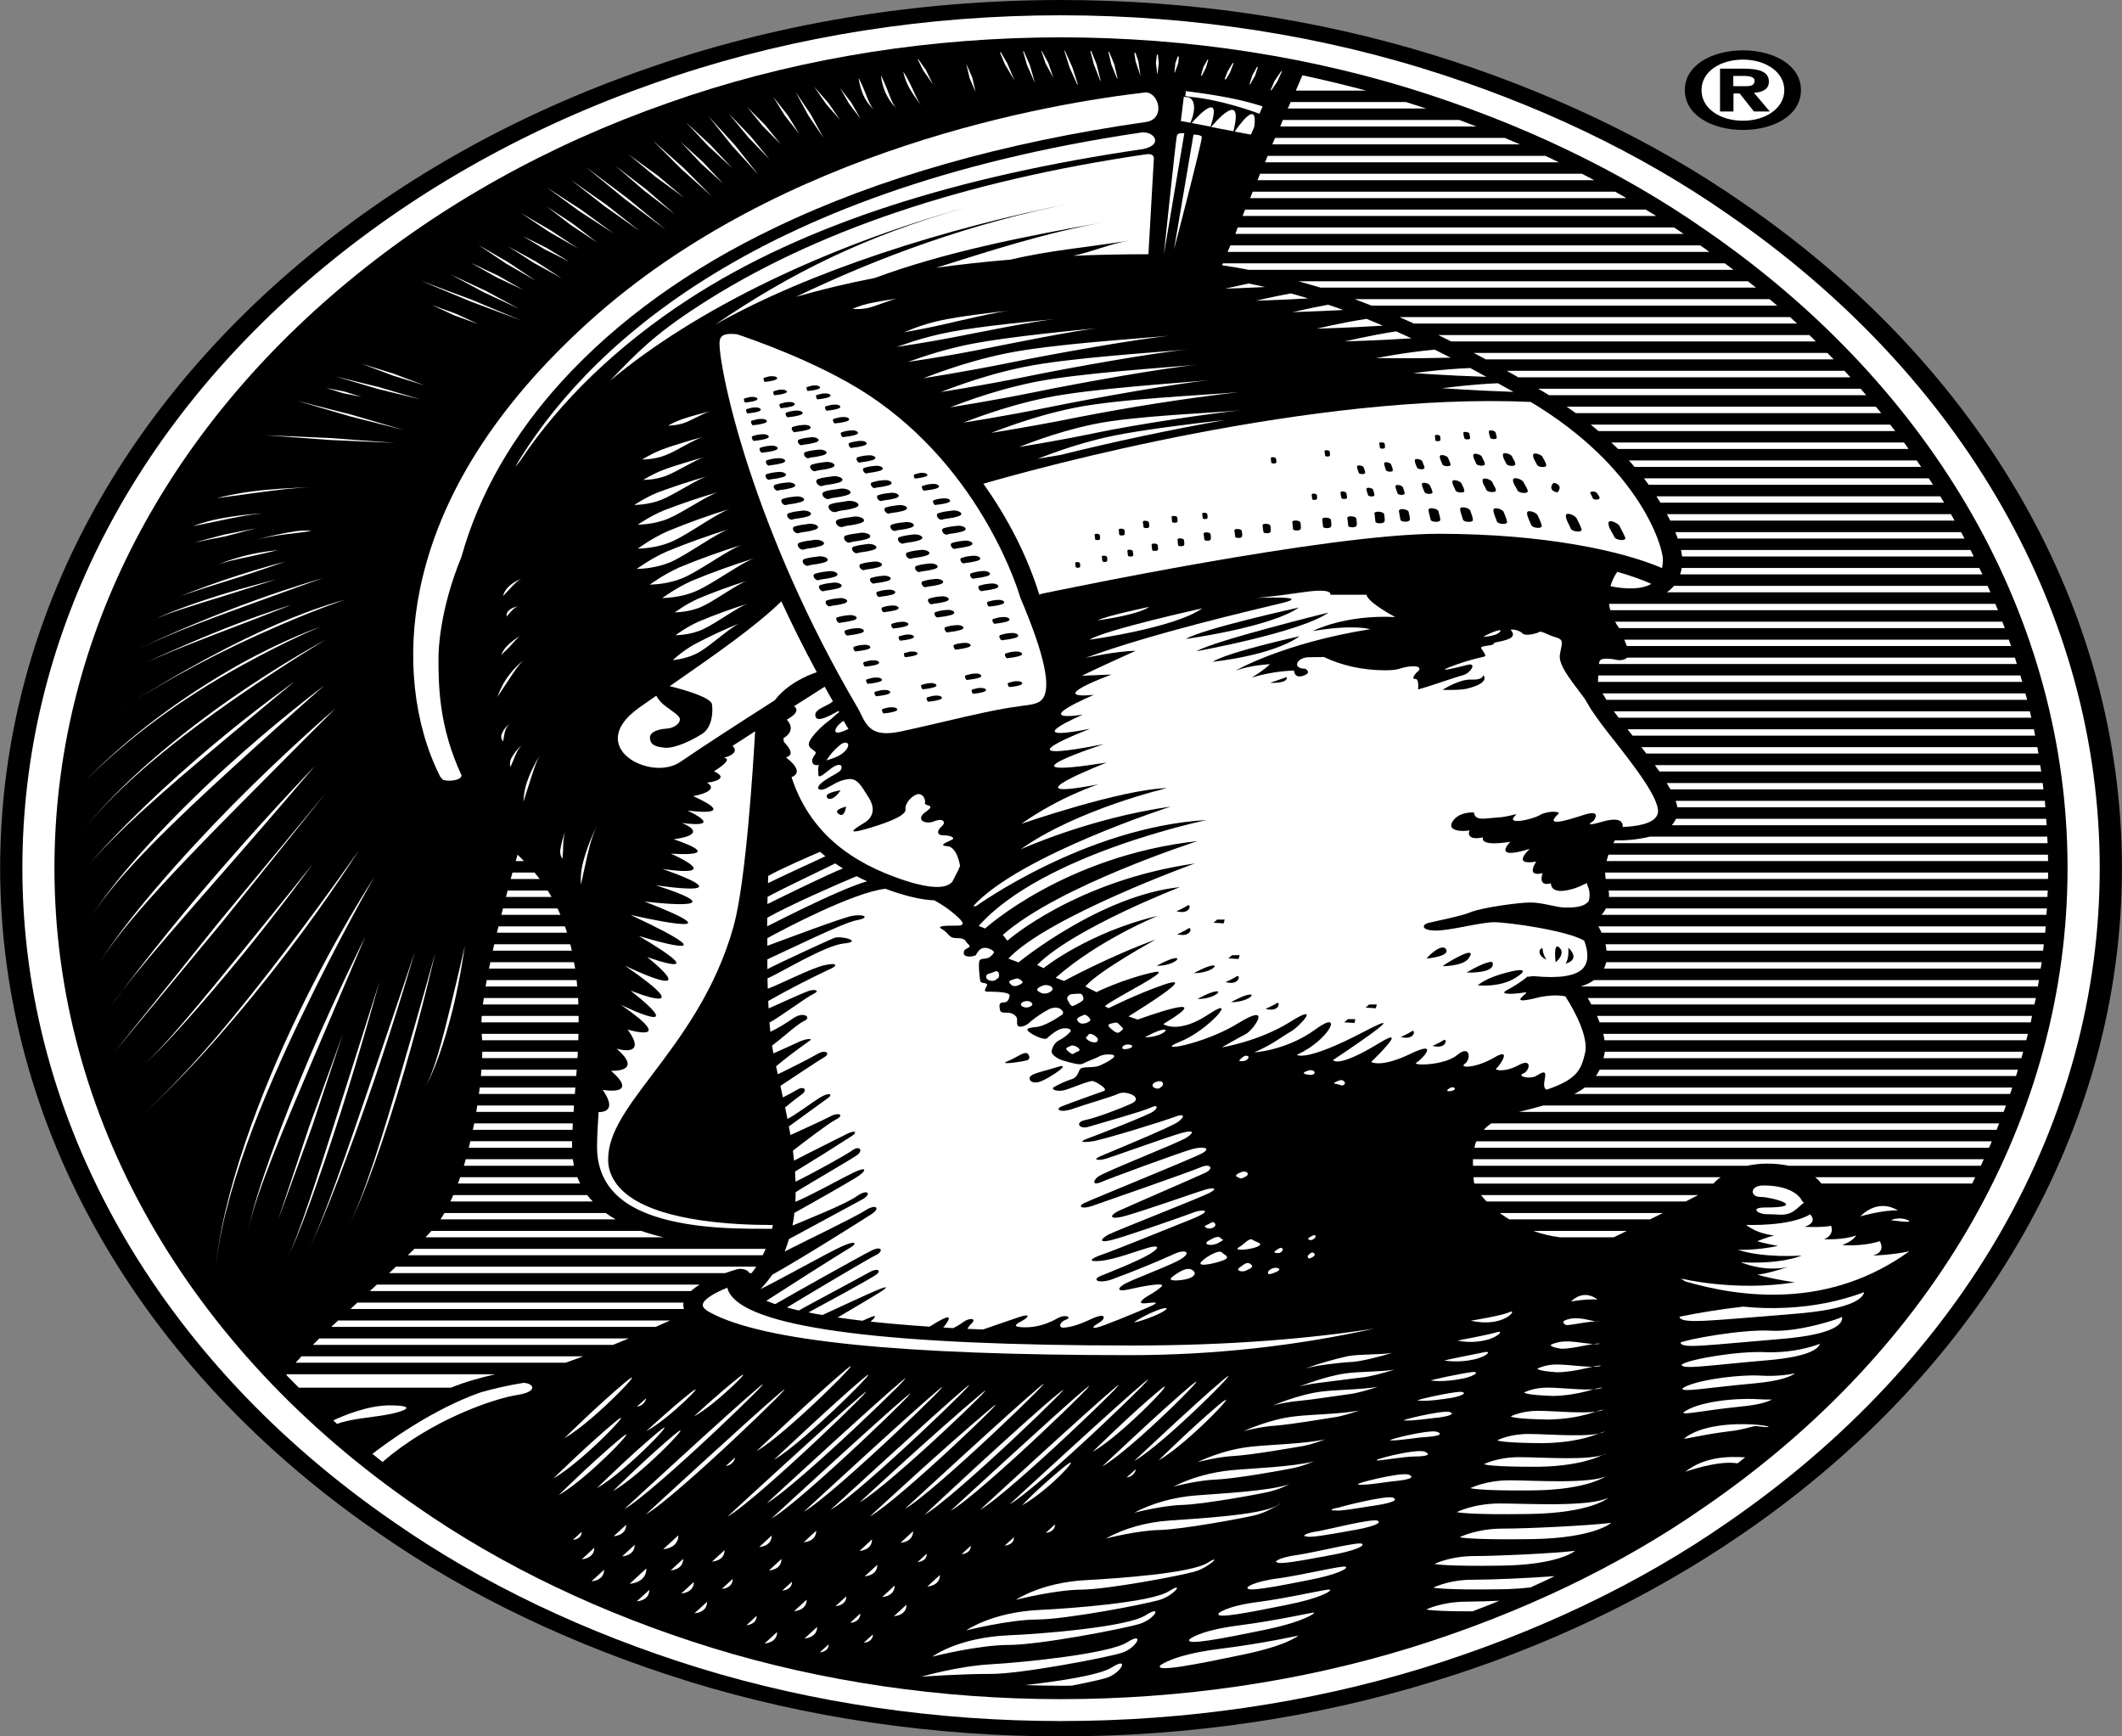 <svg width="44" height="36" viewBox="0 0 44 36" fill="none" xmlns="http://www.w3.org/2000/svg">
<rect x="0" y="0" width="44" height="36" fill="#808080" stroke="none"/>
<g clip-path="url(#clip0_2709_2957)">
<path d="M36.143 2.694C35.501 2.694 34.935 2.39 34.935 1.868C34.935 1.348 35.502 1.044 36.143 1.044C36.778 1.044 37.343 1.349 37.343 1.868C37.345 2.39 36.778 2.694 36.143 2.694Z" fill="black"/>
<path d="M36.143 1.236C35.663 1.236 35.281 1.489 35.281 1.868C35.281 2.248 35.663 2.503 36.143 2.503C36.605 2.503 36.998 2.248 36.998 1.868C36.998 1.489 36.605 1.236 36.143 1.236V1.236Z" fill="white"/>
<path d="M36.151 4.213C34.291 2.919 32.098 1.873 29.685 1.128C27.267 0.385 24.648 0.001 22 0C18.992 0.001 16.028 0.495 13.354 1.442C10.73 2.36 8.378 3.668 6.365 5.333C2.263 8.725 0.003 13.222 0.003 17.999C0.003 23.331 2.863 28.356 7.85 31.786C9.71 33.081 11.903 34.127 14.317 34.872C16.735 35.615 19.354 36 22.002 36C24.65 36 27.269 35.615 29.686 34.872C32.044 34.156 34.219 33.115 36.152 31.786C41.139 28.356 43.999 23.331 43.999 17.999C43.998 12.668 41.138 7.644 36.151 4.213V4.213Z" fill="black"/>
<path d="M22 35.682C24.584 35.682 27.138 35.308 29.498 34.584C31.86 33.854 34.004 32.83 35.824 31.563C40.724 28.192 43.538 23.248 43.538 17.999C43.538 12.752 40.726 7.81 35.824 4.438C34.006 3.17 31.861 2.146 29.498 1.418C26.978 0.643 24.238 0.269 21.479 0.322C18.721 0.375 16.015 0.855 13.562 1.725C10.998 2.623 8.695 3.905 6.718 5.538C2.685 8.871 0.464 13.297 0.464 17.999C0.464 23.248 3.274 28.191 8.176 31.563C9.996 32.83 12.141 33.854 14.502 34.584C16.862 35.308 19.416 35.682 22 35.682V35.682Z" fill="white"/>
<path d="M35.353 4.761C33.592 3.534 31.516 2.541 29.23 1.834C26.8 1.088 24.157 0.728 21.498 0.779C18.838 0.831 16.229 1.293 13.863 2.131C11.376 3 9.146 4.245 7.229 5.829C3.295 9.08 1.129 13.404 1.129 17.999C1.129 23.128 3.869 27.952 8.645 31.238C10.407 32.467 12.484 33.46 14.772 34.167C17.046 34.866 19.509 35.227 22 35.228C24.492 35.227 26.955 34.866 29.23 34.167C31.517 33.459 33.593 32.466 35.353 31.238C40.131 27.952 42.871 23.128 42.871 17.999C42.873 12.872 40.131 8.046 35.353 4.761V4.761Z" fill="black"/>
<path d="M29.832 11.067C27.513 11.067 21.863 12.257 21.623 12.305C21.598 12.31 21.574 12.318 21.553 12.329L21.549 12.324C21.3 11.53 20.91 10.759 20.39 10.029C21.522 9.701 27.221 8.131 31.738 8.333C33.999 9.685 34.481 11.33 34.481 11.603C34.481 11.666 34.474 11.725 34.463 11.778C33.652 11.428 32.037 11.067 29.832 11.067V11.067ZM12.652 7.891C13.208 7.311 13.558 6.946 14.467 6.354C16.852 4.8 19.973 3.753 23.776 3.197C23.922 3.178 23.926 3.272 23.926 3.272L23.813 5.271C23.279 5.271 22.762 5.281 22.253 5.303C22.644 5.224 23.012 5.054 23.416 4.988C22.58 5.124 21.734 5.194 20.96 5.382C20.427 5.426 19.91 5.483 19.41 5.552C20.515 5.206 21.673 4.824 22.94 4.599C21.206 4.905 19.568 5.234 18.136 5.764C17.582 5.871 17.038 6.001 16.507 6.153C18.191 5.345 20.111 4.625 22.321 4.194C19.594 4.725 16.769 5.634 14.829 6.73C16.38 5.67 17.932 4.896 20.028 4.299C17.1 5.122 14.439 6.4 12.652 7.891V7.891Z" fill="white"/>
<path d="M14.919 7.118C14.919 7.034 14.947 6.978 14.999 6.951C15.08 6.911 15.224 6.922 15.285 6.931C15.457 6.988 16.928 7.482 17.982 8.171C20.401 9.751 21.147 12.357 21.154 12.383L21.158 12.395C21.664 13.585 21.81 14.274 21.605 14.504C21.529 14.589 21.395 14.611 21.162 14.638L21.142 14.642C20.708 14.696 20.169 14.823 19.598 14.956C19.304 15.025 19.003 15.096 18.695 15.162C18.126 15.284 17.995 15.107 17.849 14.802C17.829 14.76 17.811 14.721 17.79 14.687C15.606 10.972 14.919 7.708 14.919 7.118V7.118ZM34.239 12.104L34.203 12.126C33.929 12.257 33.503 12.178 33.394 12.153C33.422 12.05 33.469 11.95 33.534 11.855C33.82 11.937 34.055 12.021 34.239 12.104V12.104ZM20.87 7.325C19.927 7.517 19.205 7.828 19.14 7.843C19.157 7.839 19.962 7.717 20.909 7.526C21.854 7.332 23.599 7.024 24.275 6.96C23.584 7.024 21.812 7.132 20.87 7.325V7.325ZM21.234 7.608C20.29 7.801 19.57 8.112 19.504 8.128C19.519 8.125 20.327 8.002 21.271 7.81C22.216 7.616 23.961 7.308 24.64 7.244C23.948 7.31 22.175 7.416 21.234 7.608ZM21.426 7.926C20.484 8.119 19.762 8.43 19.698 8.445C19.714 8.443 20.521 8.319 21.466 8.128C22.412 7.933 24.157 7.625 24.834 7.561C24.142 7.626 22.369 7.733 21.426 7.926ZM21.699 8.244C20.756 8.438 20.034 8.747 19.969 8.763C19.986 8.76 20.793 8.638 21.738 8.445C22.685 8.251 24.428 7.943 25.109 7.879C24.417 7.945 22.641 8.053 21.699 8.244V8.244ZM22.277 8.455C21.335 8.648 20.613 8.96 20.549 8.975C20.564 8.972 21.372 8.849 22.318 8.657C23.425 8.44 24.55 8.264 25.685 8.13C24.993 8.195 23.221 8.264 22.277 8.455ZM22.68 8.794C21.834 8.97 21.186 9.253 21.129 9.267C21.142 9.264 21.867 9.153 22.716 8.976C23.564 8.798 25.13 8.566 25.735 8.506C25.117 8.567 23.527 8.618 22.68 8.794ZM20.169 7.125C19.436 7.265 18.876 7.494 18.826 7.504C18.837 7.501 19.465 7.414 20.198 7.272C20.933 7.129 22.288 6.847 22.814 6.8C22.277 6.849 20.9 6.984 20.169 7.125V7.125ZM13.817 11.438C13.466 11.596 13.224 11.786 13.2 11.796C13.206 11.793 13.577 11.801 13.93 11.642C14.279 11.482 14.858 11.052 15.122 10.968C14.674 11.107 14.239 11.264 13.817 11.438V11.438ZM13.837 11.016C13.488 11.175 13.246 11.363 13.223 11.374C13.228 11.372 13.599 11.379 13.95 11.22C14.301 11.06 14.88 10.63 15.145 10.546C14.696 10.685 14.259 10.842 13.837 11.016V11.016ZM13.762 10.583C13.455 10.714 13.243 10.869 13.223 10.879C13.226 10.876 13.553 10.881 13.86 10.751C14.168 10.62 14.676 10.265 14.906 10.197C14.515 10.311 14.133 10.44 13.762 10.583V10.583ZM13.634 10.212C13.359 10.326 13.169 10.461 13.152 10.469C13.156 10.467 13.448 10.472 13.723 10.358C14 10.245 14.456 9.935 14.663 9.875C14.311 9.974 13.968 10.087 13.634 10.212V10.212ZM13.745 9.746C13.512 9.836 13.354 9.944 13.337 9.95C13.341 9.949 13.586 9.953 13.817 9.863C14.05 9.771 14.432 9.525 14.605 9.478C14.428 9.526 13.976 9.656 13.745 9.746V9.746ZM13.721 9.323C13.49 9.413 13.33 9.521 13.315 9.527C13.319 9.526 13.562 9.53 13.795 9.44C14.026 9.351 14.41 9.102 14.581 9.056C14.406 9.103 13.954 9.233 13.721 9.323ZM14.136 8.694C13.976 8.751 13.863 8.82 13.852 8.824C13.856 8.822 14.026 8.825 14.186 8.769C14.349 8.711 14.615 8.553 14.736 8.523C14.615 8.554 14.297 8.636 14.136 8.694ZM17.982 6.3C17.811 6.342 17.687 6.4 17.676 6.403C17.678 6.403 17.846 6.422 18.017 6.38C18.189 6.337 18.486 6.207 18.612 6.188C18.483 6.207 18.154 6.259 17.982 6.3V6.3ZM14.087 11.763C13.738 11.922 13.494 12.11 13.472 12.121C13.477 12.118 13.848 12.126 14.199 11.966C14.55 11.807 15.13 11.377 15.392 11.293C14.944 11.432 14.508 11.589 14.087 11.763V11.763ZM14.347 12.041C13.996 12.2 13.754 12.388 13.73 12.399C13.736 12.397 14.107 12.404 14.458 12.244C14.809 12.085 15.388 11.654 15.652 11.571C15.204 11.71 14.769 11.867 14.347 12.041V12.041ZM14.474 12.413C14.199 12.538 14.009 12.688 13.991 12.696C13.994 12.694 14.286 12.7 14.561 12.573C14.836 12.446 15.29 12.106 15.497 12.04C15.146 12.15 14.804 12.274 14.474 12.413V12.413ZM14.487 12.887C14.214 13.011 14.024 13.161 14.005 13.17C14.009 13.168 14.301 13.174 14.574 13.048C14.851 12.921 15.305 12.579 15.512 12.514C15.16 12.623 14.817 12.748 14.487 12.887V12.887ZM14.384 13.367C14.129 13.513 13.963 13.677 13.95 13.686C13.954 13.684 14.243 13.667 14.496 13.522C14.749 13.375 15.148 13.001 15.342 12.92C15.009 13.055 14.689 13.204 14.384 13.367V13.367ZM19.705 6.882C19.099 6.997 18.636 7.183 18.595 7.192C18.605 7.189 19.123 7.117 19.729 7.001C20.337 6.885 21.457 6.653 21.891 6.615C21.448 6.654 20.311 6.766 19.705 6.882V6.882ZM19.483 6.648C19.079 6.737 18.771 6.882 18.745 6.889C18.749 6.887 19.096 6.831 19.498 6.741C19.903 6.65 20.647 6.47 20.938 6.44C20.643 6.471 19.884 6.558 19.483 6.648V6.648ZM23.067 9.038C22.222 9.214 21.572 9.499 21.515 9.511C21.522 9.51 21.706 9.482 21.991 9.432C23.108 9.155 24.244 8.914 25.394 8.709C24.651 8.791 23.671 8.914 23.067 9.038V9.038ZM25.889 5.878C25.615 5.935 25.434 5.981 25.405 5.984C25.412 5.984 25.744 5.975 26.23 5.951C26.117 5.925 26.003 5.9 25.889 5.878V5.878ZM31.058 7.945C30.419 7.974 29.947 8.048 29.897 8.048C29.912 8.048 30.552 8.096 31.383 8.125L31.058 7.945ZM29.749 7.249C29.075 7.312 28.58 7.42 28.534 7.424C28.549 7.423 29.219 7.437 30.081 7.416L29.749 7.249ZM28.337 6.611C27.757 6.7 27.349 6.809 27.301 6.814C27.316 6.813 27.903 6.799 28.675 6.752C28.564 6.704 28.448 6.657 28.337 6.611ZM28.95 6.87C28.352 6.962 27.925 7.075 27.879 7.078C27.89 7.077 28.488 7.064 29.267 7.015C29.162 6.965 29.053 6.917 28.95 6.87ZM27.539 6.318C27.12 6.393 26.839 6.468 26.801 6.471C26.812 6.47 27.244 6.459 27.853 6.427C27.75 6.388 27.645 6.352 27.539 6.318V6.318ZM30.486 7.63C29.832 7.658 29.354 7.735 29.302 7.735C29.321 7.735 29.976 7.785 30.82 7.813L30.486 7.63ZM26.764 6.083C26.352 6.158 26.082 6.23 26.038 6.234C26.053 6.233 26.5 6.222 27.127 6.187C27.007 6.151 26.886 6.116 26.764 6.083V6.083ZM23.741 21.506C23.741 21.506 23.994 21.36 24.125 21.347C24.262 21.332 24.066 21.506 23.741 21.506Z" fill="white"/>
<path d="M33.479 15.363C33.306 15.15 33.145 14.934 32.995 14.714C32.944 14.632 32.895 14.55 32.847 14.467H32.844C32.642 14.183 32.317 13.819 32.343 13.587C32.373 13.356 32.452 13.269 32.267 13.216C32.087 13.164 31.961 13.071 31.911 13.104C31.869 13.137 31.627 13.191 31.575 13.137C31.529 13.084 31.394 13.038 31.319 13.057C31.319 13.057 31.47 13.184 31.258 13.257C31.045 13.329 30.981 13.304 30.97 13.349C30.958 13.395 30.67 13.382 30.713 13.442C30.75 13.502 30.842 13.607 30.77 13.614C30.515 13.671 30.268 13.747 30.035 13.84C29.79 13.939 30.201 13.845 30.421 13.786C30.641 13.727 30.489 13.958 30.338 13.998C30.179 14.038 29.688 14.216 29.404 14.294C29.404 14.294 29.43 14.062 29.343 14.076C29.256 14.089 29.343 13.957 29.404 13.917C29.457 13.878 29.457 13.791 29.23 13.818C29 13.845 29.046 13.897 28.711 13.897C28.259 13.895 27.819 13.799 27.448 13.62C27.448 13.62 27.395 13.626 27.142 13.626C26.889 13.626 26.778 13.864 27.063 13.864C27.063 13.864 27.218 13.944 27.026 14.009C26.832 14.076 26.832 13.903 26.832 13.903C26.832 13.903 26.427 13.903 25.951 14.049C25.951 14.049 26.182 13.917 26.333 13.771C26.333 13.771 25.951 13.785 25.622 13.903C25.622 13.903 26.599 13.334 28.41 13.045C28.41 13.045 28.085 12.939 27.218 13.084C27.218 13.084 27.871 12.74 28.931 12.793C28.931 12.793 28.372 12.502 28.333 12.331H27.583C27.583 12.331 27.663 12.185 27.028 12.277C26.392 12.37 26.047 12.397 26.047 12.397C26.047 12.397 27.24 12.343 26.584 12.502C25.931 12.661 23.913 13.125 22.508 13.64C22.508 13.64 23.163 13.494 23.547 13.494C23.547 13.494 22.777 13.84 22.432 14.01L23.047 13.985C23.047 13.985 21.642 14.5 22.681 14.407C22.681 14.407 21.317 14.976 22.451 14.818C22.451 14.818 21.047 15.413 22.604 15.11C22.604 15.11 20.545 15.89 22.892 15.427C22.892 15.427 20.527 16.193 22.949 15.81C22.949 15.81 20.796 16.644 22.775 16.261C22.775 16.261 21.987 16.511 21.178 17.08C21.178 17.08 23.239 16.366 24.199 16.339C24.199 16.339 22.332 16.776 21.162 17.61C21.162 17.61 22.583 16.962 24.275 16.723C24.275 16.723 21.141 17.729 20.179 18.787H20.238C20.238 18.787 22.506 17.147 25.024 17.001C25.024 17.001 21.623 17.703 20.294 19.197L20.427 19.25C20.427 19.25 22.083 17.742 24.832 17.438C24.832 17.438 21.946 18.364 20.794 19.383L20.888 19.503C20.888 19.503 22.294 18.26 24.775 17.902C24.775 17.902 21.736 18.999 20.909 19.874L21.119 19.953C21.119 19.953 22.812 18.563 24.468 18.392C24.468 18.392 22.273 19.239 21.505 20.006L21.638 20.072C21.638 20.072 22.561 19.331 24.007 18.988C24.007 18.988 22.792 19.478 21.889 20.272L22.063 20.338C22.063 20.338 22.986 19.835 23.966 19.478C23.966 19.478 22.792 20.119 22.504 20.452L22.735 20.57C22.735 20.57 23.254 20.312 23.872 20.168C24.487 20.021 23.102 20.69 22.908 20.861L22.988 20.902C22.988 20.902 23.525 20.63 24.083 20.432C24.638 20.234 24.36 20.477 23.399 21.073L23.591 21.139C23.591 21.139 25.353 20.491 24.12 21.232C24.12 21.232 24.43 21.451 25.065 21.027C25.7 20.605 25.065 21.359 24.47 21.596C23.874 21.835 24.95 21.664 25.678 21.212C26.409 20.762 25.988 21.358 25.833 21.438C25.678 21.518 25.333 21.715 25.333 21.715C25.333 21.715 26.104 21.593 26.756 21.184C27.41 20.772 26.948 21.288 26.756 21.393C26.564 21.5 26.427 21.632 26.01 21.819C26.01 21.819 26.68 21.779 27.277 21.341C27.871 20.904 27.583 21.552 26.891 21.87C26.891 21.87 27.064 22.028 28.276 21.393C29.487 20.758 27.64 21.978 27.64 21.978C27.64 21.978 27.731 22.155 28.586 21.633C29.278 21.209 28.431 22.017 28.431 22.017C28.431 22.017 28.625 22.149 29.256 21.844C29.862 21.553 29.487 21.964 29.371 22.03C29.256 22.098 29.947 22.098 30.218 21.871C30.488 21.646 30.506 21.964 30.373 22.056C30.24 22.149 30.604 22.149 30.986 21.924C31.372 21.699 31.084 22.11 31.029 22.15C30.968 22.188 31.198 22.242 31.49 22.083C31.778 21.924 31.721 22.204 31.584 22.257C31.448 22.309 31.721 22.393 31.872 22.296C32.212 22.072 31.906 22.525 32.07 22.592C32.712 22.374 32.788 22.171 32.868 21.825C32.94 21.497 32.651 20.959 32.459 20.658C32.21 20.602 31.889 20.682 31.889 20.682C31.16 20.867 31.776 20.55 31.621 20.575C31.466 20.602 31.027 20.643 31.254 20.523C31.488 20.404 31.677 20.245 31.677 20.245L31.71 20.251C31.745 20.24 31.784 20.236 31.823 20.24C32.327 20.287 32.655 20.236 32.807 20.093C32.958 19.948 32.928 19.712 32.849 19.503C32.496 19.291 31.263 19.12 30.984 19.12C30.7 19.12 30.083 19.293 29.777 19.293C29.47 19.293 29.47 19.172 29.622 19.134C29.777 19.094 30.275 19.002 30.506 18.908C30.737 18.816 31.49 18.711 31.736 18.711C31.989 18.711 32.277 18.816 32.45 18.816C32.617 18.816 32.84 18.816 32.941 18.683C32.971 18.585 32.967 18.485 32.93 18.388C32.916 18.363 32.908 18.336 32.904 18.309C32.821 18.342 32.716 18.415 32.485 18.459C32.138 18.525 32.16 18.313 32.16 18.313C31.872 18.393 31.987 18.102 31.987 18.102C31.623 18.194 31.854 17.863 31.854 17.863C31.317 17.955 31.721 17.599 31.721 17.599C30.91 17.851 31.317 17.453 31.317 17.453C30.639 17.559 30.753 17.361 30.753 17.361C30.371 17.441 30.469 17.216 30.469 17.216C30.351 17.242 29.985 17.242 30.12 17.03C30.257 16.818 30.563 16.845 30.563 16.845C30.582 17.03 30.798 16.964 31.043 16.95C31.296 16.938 31.49 16.845 31.429 16.898C31.187 17.122 31.778 16.991 31.93 16.898C32.085 16.805 32.369 16.818 32.316 16.872C32.02 17.142 32.428 17.03 32.831 16.898C33.239 16.765 33.043 17.018 33.043 17.018C33.043 17.018 32.794 17.162 33.198 17.043C33.652 16.908 33.652 17.087 33.645 17.145C33.913 17.136 34.291 17.086 34.367 16.888C34.474 16.63 33.872 15.867 33.479 15.363V15.363Z" fill="white"/>
<path d="M30.641 20.428C30.641 20.428 31.103 20.481 31.431 20.269C31.76 20.057 31.45 20.11 31.298 20.15C31.141 20.19 30.835 20.269 30.641 20.428ZM30.41 20.164C30.41 20.164 31.005 20.189 30.951 19.964C30.933 19.886 30.604 20.044 30.41 20.164ZM29.912 20.032C29.912 20.032 30.336 20.032 30.449 19.873C30.676 19.559 30.009 19.951 29.912 20.032ZM29.583 19.873C29.583 19.873 30.063 19.832 29.987 19.687C29.912 19.541 29.624 19.807 29.583 19.873ZM32.519 19.647C32.519 19.647 32.541 19.872 32.462 19.978C32.462 19.978 32.79 19.911 32.519 19.647ZM32.257 19.951C32.257 19.951 32.472 19.779 32.336 19.647C32.199 19.515 32.257 19.951 32.257 19.951ZM32.065 19.898C32.065 19.898 31.989 19.779 31.989 19.687C31.989 19.595 31.795 19.766 32.065 19.898Z" fill="black"/>
<path d="M30.045 16.974C30.045 16.974 30.026 16.816 29.871 16.816C29.871 16.816 29.969 16.896 29.814 17.015C29.659 17.133 30.045 16.974 30.045 16.974Z" fill="white"/>
<path d="M24.755 20.176C24.755 20.176 25.008 20.033 25.144 20.017C25.276 20.005 25.087 20.176 24.755 20.176ZM23.985 20.024C23.985 20.024 24.236 19.879 24.369 19.865C24.504 19.852 24.315 20.024 23.985 20.024ZM24.831 20.712C24.831 20.712 25.083 20.566 25.216 20.554C25.351 20.538 25.163 20.712 24.831 20.712ZM25.527 20.778C25.527 20.778 25.779 20.632 25.909 20.62C26.045 20.606 25.855 20.778 25.527 20.778ZM26.241 20.917C26.241 20.917 26.392 20.851 26.472 20.799C26.548 20.745 26.548 20.997 26.241 20.917ZM25.412 20.362C25.412 20.362 25.564 20.294 25.643 20.242C25.719 20.19 25.719 20.442 25.412 20.362ZM24.41 19.37C24.41 19.37 24.568 19.302 24.64 19.25C24.72 19.197 24.72 19.448 24.41 19.37ZM24.395 18.893C24.395 18.893 24.546 18.826 24.625 18.774C24.701 18.721 24.701 18.974 24.395 18.893ZM29.046 21.5C29.046 21.5 29.197 21.434 29.276 21.38C29.352 21.327 29.352 21.579 29.046 21.5ZM29.703 21.684C29.703 21.684 29.854 21.619 29.934 21.565C30.009 21.514 30.009 21.764 29.703 21.684ZM25.238 19.065L25.163 19.131L25.375 19.144L25.394 19.065H25.238ZM25.549 19.803L25.469 19.869L25.682 19.883L25.704 19.803H25.549V19.803ZM28.39 20.825L28.318 20.89L28.527 20.904L28.549 20.825H28.39V20.825ZM27.951 21.129L27.871 21.196L28.087 21.208L28.102 21.129H27.951Z" fill="black"/>
<path d="M36.411 5.963C36.354 5.92 36.299 5.876 36.245 5.831H26.922C27.074 5.873 27.225 5.918 27.38 5.963H36.411ZM34.91 4.849L34.712 4.716H25.665L25.615 4.849H34.91ZM36.85 6.336L36.691 6.202H28.087C28.202 6.245 28.322 6.29 28.436 6.336H36.85ZM35.443 5.222C35.382 5.176 35.319 5.131 35.255 5.088H25.512L25.454 5.222H35.443ZM33.056 3.736C32.969 3.69 32.886 3.645 32.799 3.602H26.128L26.075 3.736H33.056ZM32.325 3.365C32.232 3.32 32.138 3.275 32.044 3.231H26.285L26.232 3.365H32.325ZM33.724 4.108C33.648 4.062 33.569 4.017 33.49 3.974H25.975L25.922 4.108H33.724ZM34.341 4.477L34.123 4.345H25.818L25.765 4.477H34.341ZM39.573 9.308C39.544 9.263 39.512 9.218 39.479 9.174H33.41L33.551 9.308H39.573V9.308ZM38.696 8.194L38.582 8.06H31.896L32.12 8.194H38.696ZM40.081 10.051L39.994 9.917H34.088C34.121 9.963 34.156 10.008 34.186 10.051H40.081ZM39.836 9.68L39.742 9.546H33.774C33.813 9.591 33.857 9.635 33.892 9.68H39.836V9.68ZM37.651 7.079C37.609 7.033 37.563 6.989 37.515 6.946H29.821L30.091 7.079H37.651ZM37.262 6.708C37.215 6.663 37.167 6.618 37.118 6.574H29.018L29.317 6.708H37.262ZM38.368 7.822L38.246 7.688H31.243L31.481 7.822H38.368V7.822ZM38.023 7.451C37.98 7.406 37.935 7.361 37.89 7.317H30.558L30.807 7.451H38.023V7.451ZM39.298 8.937L39.193 8.803H32.984C33.037 8.848 33.093 8.892 33.143 8.937H39.298ZM41.678 22.681C41.697 22.637 41.712 22.592 41.724 22.548H32.86C32.794 22.598 32.721 22.642 32.64 22.681H41.678ZM41.913 21.938C41.928 21.894 41.939 21.849 41.95 21.805H33.277L33.266 21.864L33.248 21.939H41.913V21.938V21.938ZM41.545 23.052C41.564 23.008 41.579 22.964 41.592 22.92H32C31.84 22.966 31.679 23.009 31.516 23.048L31.49 23.053H41.545V23.052ZM42.457 17.481L42.45 17.346H34.21C33.977 17.403 33.731 17.429 33.484 17.423L33.455 17.481H42.457ZM42.173 15.119H33.746L33.833 15.23L33.852 15.252H42.199L42.173 15.119V15.119ZM31.516 2.993C31.412 2.947 31.308 2.903 31.202 2.859H26.439L26.381 2.993H31.516V2.993ZM35.678 24.406H30.554C30.557 24.425 30.558 24.444 30.558 24.463C30.558 24.487 30.561 24.51 30.573 24.539H35.528C35.57 24.491 35.62 24.446 35.678 24.406ZM36.641 24.125C36.815 24.125 36.963 24.142 37.088 24.169H41.073L41.134 24.034H30.543C30.539 24.08 30.543 24.124 30.543 24.169H36.23C36.363 24.14 36.502 24.125 36.641 24.125V24.125ZM34.481 25.149H31.099C31.122 25.168 31.147 25.185 31.174 25.201C31.208 25.228 31.25 25.253 31.296 25.281H34.214L34.481 25.149V25.149ZM29.57 2.249L29.154 2.116H26.76L26.723 2.209C26.719 2.213 26.715 2.216 26.715 2.22L26.701 2.249H29.57V2.249ZM37.637 24.406C37.687 24.446 37.731 24.491 37.766 24.538H40.892C40.914 24.495 40.938 24.451 40.956 24.406H37.637V24.406ZM30.611 2.622L30.259 2.488H26.599L26.546 2.622H30.611V2.622ZM38.894 8.431H32.485L32.674 8.565H39.007C38.97 8.52 38.935 8.476 38.894 8.431ZM41.819 13.766C41.807 13.722 41.793 13.677 41.78 13.634H33.745C33.737 13.639 33.73 13.645 33.719 13.65C33.692 13.668 33.66 13.679 33.624 13.684C33.589 13.69 33.552 13.688 33.517 13.68C33.427 13.658 33.268 13.642 33.2 13.675C33.167 13.692 33.157 13.732 33.154 13.767H41.819V13.766V13.766ZM41.892 14.004H33.141V14.01C33.137 14.059 33.133 14.098 33.137 14.137H41.933C41.916 14.092 41.905 14.048 41.892 14.004V14.004ZM35.764 5.459H25.357L25.338 5.499C25.526 5.526 25.709 5.558 25.89 5.594H35.944C35.885 5.548 35.825 5.503 35.764 5.459V5.459ZM42.408 19.338C42.411 19.295 42.411 19.25 42.419 19.206H33.141C33.167 19.245 33.187 19.291 33.209 19.338H42.408ZM42.256 20.452L42.278 20.32H33.052C32.973 20.376 32.879 20.421 32.775 20.452H42.256V20.452ZM42.313 20.082L42.336 19.949H33.305C33.294 19.994 33.279 20.039 33.259 20.082H42.313ZM42.184 20.826L42.214 20.692H32.921C32.947 20.733 32.971 20.779 32.997 20.826H42.184V20.826ZM42.108 21.196L42.134 21.063H33.115L33.169 21.196H42.108V21.196ZM42.363 19.71C42.371 19.667 42.374 19.621 42.378 19.577H33.29C33.298 19.621 33.309 19.666 33.312 19.71H42.363ZM42.432 18.967L42.443 18.834H33.298C33.275 18.881 33.245 18.925 33.207 18.967H42.432V18.967ZM42.465 18.224C42.468 18.178 42.468 18.135 42.468 18.09H33.283C33.283 18.135 33.287 18.178 33.294 18.223H42.465V18.224V18.224ZM33.362 18.596H42.454C42.454 18.552 42.457 18.507 42.461 18.463H33.355C33.362 18.509 33.366 18.553 33.362 18.596ZM41.401 23.424L41.451 23.291H30.921C30.863 23.331 30.81 23.376 30.766 23.424H41.401V23.424ZM33.46 25.653C33.547 25.611 33.641 25.567 33.73 25.52H31.793C31.959 25.58 32.146 25.628 32.349 25.653H33.46ZM34.954 24.91L35.211 24.777H30.709C30.742 24.82 30.781 24.865 30.824 24.91H34.954ZM42.014 21.567C42.029 21.521 42.036 21.478 42.048 21.434H33.244C33.255 21.478 33.263 21.523 33.27 21.567H42.014ZM28.329 1.879C27.894 1.762 27.452 1.656 27.005 1.561L26.869 1.879H28.329ZM41.802 22.309C41.817 22.265 41.831 22.221 41.841 22.177H33.169C33.143 22.223 33.122 22.267 33.093 22.309H41.802ZM41.242 23.796C41.265 23.752 41.281 23.707 41.3 23.662H30.611C30.592 23.706 30.579 23.751 30.573 23.796H41.242V23.796ZM42.468 17.852C42.465 17.808 42.465 17.764 42.465 17.72H33.351C33.337 17.763 33.325 17.808 33.312 17.852H42.468ZM42.033 14.509C42.022 14.464 42.011 14.42 41.996 14.376H33.229C33.252 14.415 33.276 14.457 33.309 14.509H42.033V14.509ZM41.568 13.023C41.553 12.979 41.538 12.934 41.518 12.889H33.49C33.513 12.935 33.541 12.98 33.573 13.023H41.568ZM41.272 12.28C41.254 12.235 41.233 12.191 41.211 12.146H34.71C34.669 12.195 34.62 12.24 34.562 12.28H41.272ZM41.427 12.651L41.374 12.519H33.364C33.368 12.563 33.376 12.607 33.39 12.651H41.427ZM41.106 11.908L41.041 11.776H34.871C34.864 11.82 34.853 11.864 34.838 11.908H41.106ZM40.528 10.794C40.502 10.749 40.482 10.705 40.452 10.66H34.564C34.59 10.706 34.611 10.751 34.633 10.794H40.528ZM40.925 11.537L40.86 11.403H34.856C34.867 11.456 34.874 11.499 34.878 11.537H40.925ZM40.735 11.165C40.712 11.12 40.688 11.076 40.663 11.033H34.738C34.756 11.078 34.775 11.123 34.788 11.165H40.735ZM40.312 10.422C40.282 10.378 40.258 10.334 40.233 10.29H34.346L34.429 10.422H40.312V10.422ZM41.7 13.394C41.686 13.349 41.667 13.305 41.654 13.262H33.68L33.733 13.394H41.7ZM42.411 16.738L42.4 16.604H34.745C34.76 16.652 34.775 16.696 34.782 16.738H42.411ZM42.325 15.995C42.321 15.951 42.31 15.906 42.302 15.863H34.315C34.345 15.909 34.376 15.953 34.409 15.995H42.325V15.995ZM42.371 16.366L42.356 16.234H34.559L34.638 16.366H42.371ZM42.439 17.109L42.428 16.976H34.751C34.731 17.023 34.702 17.067 34.664 17.109H42.439ZM42.267 15.623L42.245 15.49H34.034C34.071 15.535 34.103 15.58 34.136 15.623H42.267ZM42.12 14.88L42.09 14.748H33.464L33.562 14.88H42.12ZM11.991 21.567L11.995 21.434H9.989L9.997 21.567H11.991V21.567ZM11.969 20.452L11.956 20.32H10.093L10.069 20.452H11.969ZM11.993 20.826L11.987 20.692H10.032L10.013 20.826H11.993V20.826ZM11.893 23.052L11.902 22.92H9.895C9.892 22.963 9.882 23.008 9.875 23.052H11.893ZM11.921 22.681L11.922 22.653L11.93 22.548H9.947L9.93 22.681H11.921V22.681ZM11.974 21.938L11.982 21.805H10L9.997 21.938H11.974ZM11.948 22.309L11.958 22.177H9.982L9.971 22.309H11.948ZM11.998 21.196V21.063H9.989L9.982 21.196H11.998ZM11.926 20.082L11.902 19.949H10.167L10.139 20.082H11.926V20.082ZM11.191 18.224L11.084 18.091H10.626L10.589 18.224H11.191ZM10.864 17.852L10.733 17.72H10.732C10.72 17.764 10.707 17.808 10.693 17.852H10.864ZM11.437 18.596C11.411 18.552 11.384 18.507 11.356 18.463H10.525L10.492 18.596H11.437ZM11.621 18.967L11.561 18.834H10.429L10.396 18.967H11.621ZM11.858 19.71L11.825 19.577H10.248L10.218 19.71H11.858ZM11.758 19.338L11.714 19.206H10.336L10.303 19.338H11.758ZM15.815 26.024C15.837 25.981 15.857 25.937 15.876 25.892H8.592C8.548 25.936 8.503 25.981 8.457 26.024H15.815ZM14.325 26.767C14.38 26.719 14.441 26.674 14.507 26.634H7.813L7.669 26.767H14.325ZM14.182 27.139C14.168 27.096 14.165 27.05 14.173 27.006H7.41L7.268 27.139H14.182ZM15.032 26.396C15.143 26.358 15.231 26.33 15.275 26.318C15.317 26.306 15.362 26.304 15.405 26.311C15.448 26.319 15.486 26.337 15.514 26.361C15.525 26.371 15.534 26.385 15.541 26.395H15.584C15.619 26.352 15.651 26.307 15.68 26.262H8.209C8.165 26.306 8.115 26.351 8.069 26.395H15.032V26.396ZM11.725 28.253C11.849 28.21 11.972 28.166 12.094 28.12H6.252C6.211 28.164 6.17 28.209 6.13 28.253H11.725ZM5.948 28.492C5.946 28.498 5.943 28.503 5.938 28.509L6.195 28.77H9.352C9.642 28.651 9.962 28.562 10.27 28.492H5.948ZM12.711 27.883L13.038 27.749H6.622L6.487 27.883H12.711ZM13.595 27.51L13.893 27.378H7.011L6.869 27.51H13.595ZM11.9 24.169C11.891 24.124 11.884 24.079 11.878 24.034H9.657C9.646 24.08 9.633 24.123 9.618 24.169H11.9ZM12.03 24.538C12.009 24.495 11.989 24.452 11.97 24.406H9.543L9.495 24.538H12.03ZM13.763 25.653C13.603 25.617 13.447 25.572 13.296 25.52H8.946C8.909 25.563 8.869 25.606 8.824 25.653H13.763ZM11.862 23.796V23.789L11.863 23.66H9.753L9.72 23.795H11.862V23.796V23.796ZM11.871 23.424L11.878 23.291H9.832L9.805 23.424H11.871ZM12.766 25.281C12.694 25.24 12.626 25.196 12.561 25.149H9.216L9.133 25.281H12.766ZM12.29 24.91C12.249 24.867 12.212 24.823 12.177 24.777H9.4C9.381 24.822 9.36 24.866 9.339 24.91H12.29V24.91ZM12.977 24.931C13.773 25.478 15.204 25.476 15.816 25.476H16.009L16.025 25.397H15.988C15.213 25.397 13.804 25.323 13.08 24.824C12.927 24.72 12.806 24.596 12.726 24.459C12.645 24.322 12.606 24.175 12.611 24.027C12.611 23.486 13.015 22.953 13.525 22.279C14.11 21.505 14.84 20.54 15.213 19.198C15.466 18.279 15.615 15.906 15.658 15.161L15.189 15.464C15.366 15.629 15.006 15.712 15.006 15.712C15.237 15.732 14.805 15.99 14.805 15.99C15.18 16.169 14.661 16.227 14.661 16.227C14.949 16.407 14.373 16.506 14.373 16.506C15.381 16.963 14.256 16.804 14.256 16.804C15.065 17.201 14.14 17.062 14.14 17.062C14.747 17.32 13.968 17.399 13.968 17.399C15.122 17.795 13.911 17.697 13.911 17.697C15.065 18.232 13.738 18.015 13.738 18.015C15.525 18.65 13.593 18.352 13.593 18.352C15.44 18.948 13.363 18.69 13.363 18.69C15.556 19.544 13.073 18.968 13.073 18.968C15.453 20.084 13.246 19.405 13.246 19.405C14.891 20.378 13.42 19.842 13.42 19.842C14.631 20.834 12.958 20.021 12.958 20.021C14.603 21.153 13.073 20.537 13.073 20.537C14.373 21.566 12.871 20.831 12.871 20.831C14.083 21.664 13.015 21.346 13.015 21.346C13.448 21.942 12.785 21.742 12.785 21.742C13.361 22.239 12.67 22.2 12.67 22.2C13.278 22.735 12.497 22.596 12.497 22.596C12.788 23.014 12.537 23.057 12.412 23.057C12.395 23.317 12.38 23.563 12.38 23.788C12.382 24.274 12.582 24.659 12.977 24.931V24.931ZM37.406 24.932C37.381 24.917 37.362 24.898 37.352 24.876C37.349 24.863 37.201 24.578 36.566 24.578C36.278 24.578 36.278 24.816 36.508 24.816C36.739 24.816 37.519 25.035 36.595 25.035C36.278 25.035 36.451 25.173 36.625 25.173L36.817 25.178C37.164 25.218 37.229 25.069 37.406 24.932V24.932ZM37.005 26.837C37.958 26.795 38.826 26.494 39.59 25.943C39.237 26.02 38.837 26.031 38.837 26.031C39.121 25.952 38.977 25.733 38.977 25.733C38.602 25.853 38.198 25.812 38.198 25.812C38.429 25.733 38.486 25.614 38.486 25.614C38.226 25.713 37.823 25.693 37.823 25.693C38.054 25.594 37.967 25.415 37.967 25.415C37.766 25.454 37.419 25.435 37.419 25.435C37.711 25.336 37.533 25.177 37.533 25.177C37.101 25.435 36.206 25.395 36.206 25.395C36.356 25.512 36.561 25.59 36.785 25.614C36.638 25.653 36.437 25.733 36.437 25.733C36.555 25.773 36.868 25.832 36.868 25.832C36.381 25.931 36.032 25.911 36.032 25.911C36.581 26.09 37.36 26.031 37.36 26.031C36.844 26.229 36.093 26.169 36.093 26.169C36.638 26.387 37.074 26.269 37.074 26.269C36.579 26.427 36.435 26.427 36.435 26.427C36.784 26.526 37.214 26.586 37.214 26.586C35.973 26.784 34.852 26.507 34.852 26.507L34.939 26.565C35.534 26.741 36.248 26.871 37.005 26.837V26.837ZM38.575 25.218C38.575 25.218 39.069 25.078 39.354 25.097C39.352 25.098 38.977 24.82 38.575 25.218ZM39.208 25.296C39.208 25.296 39.381 25.218 39.557 25.296C39.728 25.376 39.208 25.296 39.208 25.296ZM32.574 26.983C32.574 26.983 32.921 26.924 33.122 26.944C33.122 26.944 32.866 26.705 32.574 26.983ZM33.15 27.4C32.969 27.382 32.624 27.471 32.48 27.474C32.382 27.428 32.411 27.393 32.454 27.373C32.517 27.346 32.589 27.332 32.663 27.331C32.866 27.325 33.108 27.423 33.15 27.4V27.4ZM33.176 27.857C33.021 27.842 32.672 27.959 32.382 27.964C32.136 27.927 32.133 27.886 32.177 27.871C32.266 27.833 32.368 27.812 32.472 27.811C32.714 27.808 33.085 27.9 33.176 27.857ZM33.2 28.313C33.063 28.3 32.716 28.446 32.284 28.451C31.891 28.424 31.859 28.379 31.891 28.368C31.922 28.356 32.064 28.29 32.273 28.29C32.563 28.288 33.063 28.379 33.2 28.313V28.313ZM33.226 28.769C33.113 28.759 32.768 28.933 32.19 28.942C31.642 28.921 31.584 28.876 31.614 28.863C31.64 28.853 31.811 28.77 32.083 28.769C32.411 28.768 33.045 28.858 33.226 28.769V28.769ZM33.252 29.226C33.165 29.217 32.816 29.421 32.098 29.431C31.398 29.419 31.307 29.371 31.333 29.361C31.352 29.353 31.564 29.25 31.885 29.25C32.256 29.249 33.028 29.337 33.252 29.226V29.226ZM33.276 29.682C33.207 29.676 32.864 29.907 31.996 29.921C31.148 29.916 31.034 29.866 31.051 29.859C31.066 29.852 31.311 29.73 31.689 29.73C32.105 29.729 33.01 29.817 33.276 29.682ZM33.301 30.14C33.259 30.134 32.912 30.393 31.902 30.41C30.903 30.414 30.759 30.36 30.774 30.354C30.781 30.352 31.058 30.211 31.496 30.211C31.957 30.209 32.987 30.294 33.301 30.14V30.14ZM33.331 30.596C33.305 30.593 32.96 30.884 31.806 30.9C30.659 30.912 30.486 30.855 30.489 30.852C30.497 30.851 30.807 30.691 31.3 30.691C31.806 30.691 32.969 30.773 33.331 30.596ZM30.207 31.35C30.207 31.35 30.556 31.171 31.101 31.171C31.649 31.171 32.947 31.25 33.351 31.052C33.351 31.052 33.008 31.369 31.71 31.389C30.41 31.41 30.207 31.35 30.207 31.35V31.35ZM30.266 31.871C30.266 31.871 30.613 31.692 31.163 31.692C31.712 31.692 32.976 31.627 33.41 31.573C33.41 31.573 33.063 31.89 31.765 31.91C30.471 31.93 30.266 31.871 30.266 31.871V31.871ZM29.745 32.425C29.745 32.425 30.067 32.261 30.574 32.261C31.082 32.261 32.262 32.202 32.659 32.153C32.659 32.153 32.338 32.442 31.137 32.46C29.937 32.478 29.745 32.425 29.745 32.425ZM28.495 27.545C26.859 27.909 25.149 28.095 23.429 28.096C18.673 28.096 15.828 27.808 14.727 27.213C14.557 27.122 14.568 27.062 14.574 27.04C14.596 26.93 14.829 26.799 15.082 26.697C15.092 26.75 15.116 26.801 15.152 26.849C15.652 27.545 18.459 27.896 23.486 27.896C25.541 27.896 27.194 27.748 28.495 27.545V27.545ZM17.487 14.951C17.334 15.028 17.162 15.328 17.593 15.112C17.556 15.058 17.524 15.002 17.495 14.946L17.487 14.951ZM17.545 15.545C17.659 15.399 17.524 15.347 17.41 15.453C17.299 15.544 17.209 15.647 17.142 15.756L17.135 15.766C17.279 15.721 17.443 15.675 17.545 15.545Z" fill="white"/>
<path d="M19.642 17.543C19.43 17.531 19.661 17.451 19.738 17.411C19.814 17.372 19.718 17.319 19.565 17.319C19.411 17.319 19.43 17.213 19.526 17.133C19.622 17.054 19.565 16.948 19.371 17.028C19.179 17.106 18.968 16.988 19.199 16.829C19.43 16.669 19.16 16.723 19.179 16.644C19.199 16.564 19.122 16.432 19.007 16.471C18.891 16.511 18.758 16.669 18.776 16.776C18.795 16.881 18.545 17.015 18.006 17.174C17.467 17.332 17.757 17.16 17.929 17.054C18.102 16.948 18.16 16.762 18.006 16.525C17.853 16.286 17.776 16.128 17.584 16.154C17.392 16.18 17.294 16.26 17.142 16.339C16.987 16.419 16.873 16.352 17.065 16.207C17.257 16.062 17.43 16.022 17.449 15.929C17.467 15.836 17.373 15.836 17.257 15.915C17.142 15.994 16.969 16.168 16.969 16.062C16.969 15.992 16.952 15.919 16.983 15.86C16.924 15.872 16.871 15.862 16.852 15.823C16.814 15.745 16.873 15.691 16.91 15.625C16.948 15.558 16.738 15.533 16.775 15.399C16.814 15.268 17.063 15.03 17.179 14.951C17.257 14.896 17.334 14.806 17.402 14.765C17.397 14.757 17.392 14.748 17.386 14.74C17.214 14.833 16.948 14.988 16.91 14.856C16.873 14.723 17.063 14.671 17.199 14.591C17.225 14.576 17.249 14.559 17.271 14.541L17.1 14.237L16.465 14.642C16.538 14.692 16.561 14.782 16.313 14.922C16.313 14.922 16.54 15.126 16.245 15.306L16.247 15.322L16.254 15.383C16.343 15.472 16.49 15.647 16.304 15.7L16.308 15.713C16.374 15.762 16.683 16.006 16.413 16.113C16.732 17.096 17.441 17.778 18.564 18.186C19.188 18.417 19.483 18.41 19.62 18.363C19.669 18.344 19.71 18.319 19.742 18.288L19.878 18.025L19.882 18.008C19.886 17.992 19.895 17.976 19.908 17.962C19.904 17.922 19.84 17.556 19.642 17.543V17.543Z" fill="white"/>
<path d="M25.144 13.72C25.144 13.72 26.37 13.601 26.948 13.191C26.948 13.191 25.491 13.508 25.144 13.72ZM24.81 13.502C24.81 13.502 26.97 13.111 27.547 12.7C27.547 12.7 25.155 13.29 24.81 13.502ZM24.589 13.247C24.589 13.247 26.352 13.005 26.933 12.595C26.933 12.595 24.939 13.034 24.589 13.247Z" fill="black"/>
<path d="M30.755 13.204C30.755 13.204 31.029 13.191 31.102 13.098C31.182 13.005 30.857 13.137 30.755 13.204Z" fill="white"/>
<path d="M29.912 14.302C29.912 14.302 30.259 14.077 30.506 14.09C30.755 14.104 30.755 13.998 30.755 13.998C30.755 13.998 30.922 14.149 30.43 14.275C30.275 14.316 29.912 14.302 29.912 14.302V14.302ZM26.335 14.157L26.682 14.038C26.68 14.038 26.738 14.168 26.335 14.157Z" fill="black"/>
<path d="M22.589 13.263C22.589 13.263 24.352 13.023 24.928 12.613C24.928 12.613 22.936 13.051 22.589 13.263ZM22.762 12.861C22.762 12.861 23.571 12.759 23.833 12.581C23.833 12.581 22.923 12.771 22.762 12.861ZM21.64 20.428C21.64 20.428 21.459 20.488 21.516 20.54C21.573 20.593 21.66 20.62 21.747 20.58C21.834 20.54 21.843 20.494 21.804 20.461C21.767 20.428 21.692 20.414 21.64 20.428ZM20.948 20.329C20.901 20.368 20.94 20.381 20.959 20.407C20.977 20.434 21.018 20.453 21.075 20.441C21.132 20.427 21.228 20.38 21.199 20.349C21.171 20.315 21.112 20.274 21.064 20.289C21.018 20.302 20.948 20.329 20.948 20.329ZM22.209 20.613C22.162 20.622 22.113 20.681 22.131 20.72C22.151 20.758 22.199 20.871 22.247 20.857C22.323 20.828 22.391 20.79 22.449 20.745C22.489 20.714 22.449 20.62 22.419 20.608C22.391 20.593 22.247 20.608 22.209 20.613ZM22.462 21.049C22.462 21.049 22.317 21.096 22.334 21.143C22.354 21.187 22.384 21.222 22.45 21.222C22.519 21.222 22.576 21.189 22.604 21.162C22.633 21.135 22.517 21.003 22.462 21.049V21.049ZM22.99 21.243C22.954 21.266 23.045 21.341 23.111 21.387C23.182 21.434 23.209 21.407 23.255 21.366C23.305 21.327 23.285 21.314 23.248 21.281C23.209 21.248 23.182 21.184 23.111 21.203C23.045 21.222 23.017 21.222 22.99 21.243ZM22.563 21.465C22.535 21.492 22.497 21.505 22.535 21.544C22.574 21.584 22.65 21.619 22.709 21.61C22.764 21.604 22.764 21.579 22.764 21.544C22.764 21.512 22.633 21.401 22.572 21.445L22.563 21.465V21.465ZM23.314 21.671C23.248 21.709 23.248 21.763 23.353 21.75C23.459 21.736 23.47 21.709 23.479 21.69C23.486 21.671 23.385 21.632 23.314 21.671ZM22.199 21.684C22.157 21.709 22.074 21.723 22.122 21.77C22.172 21.817 22.229 21.876 22.266 21.843C22.305 21.81 22.353 21.81 22.382 21.778C22.412 21.744 22.266 21.645 22.199 21.684ZM21.228 20.767C21.167 20.787 21.141 20.839 21.208 20.871C21.276 20.904 21.343 20.885 21.392 20.851C21.439 20.818 21.363 20.719 21.228 20.767V20.767ZM20.479 20.195C20.464 20.206 20.454 20.22 20.45 20.234C20.445 20.249 20.446 20.264 20.453 20.278C20.46 20.292 20.472 20.305 20.488 20.314C20.504 20.324 20.524 20.331 20.545 20.334C20.632 20.349 20.671 20.294 20.7 20.274C20.728 20.254 20.728 20.103 20.632 20.142C20.536 20.183 20.479 20.195 20.479 20.195V20.195ZM25.779 21.91C25.718 21.956 25.661 22.002 25.73 22.002C25.794 22.002 25.844 21.995 25.881 21.942C25.92 21.89 25.822 21.869 25.779 21.91V21.91ZM23.968 22.432C23.874 22.47 23.881 22.531 23.948 22.558C24.02 22.585 24.044 22.566 24.096 22.52C24.142 22.47 24.107 22.379 23.968 22.432ZM27.131 22.195C27.055 22.218 26.998 22.248 27.063 22.268C27.131 22.287 27.207 22.3 27.251 22.261C27.286 22.22 27.218 22.168 27.131 22.195ZM27.777 22.399C27.712 22.426 27.604 22.459 27.698 22.471C27.796 22.487 27.823 22.526 27.871 22.487C27.921 22.445 27.846 22.372 27.777 22.399ZM25.746 24.298C25.663 24.332 25.584 24.372 25.659 24.403C25.735 24.436 25.717 24.45 25.822 24.397C25.931 24.344 25.844 24.26 25.746 24.298V24.298ZM30.096 22.545C30.02 22.572 29.978 22.624 30.035 22.624C30.096 22.624 30.144 22.611 30.165 22.585C30.179 22.558 30.131 22.531 30.096 22.545V22.545ZM23.573 27.376C23.573 27.376 23.747 27.261 23.988 27.169C24.229 27.077 24.265 27.123 24.035 27.236C23.804 27.348 23.372 27.48 23.573 27.376ZM24.304 26.475C24.481 26.339 24.625 26.27 24.72 26.329C24.814 26.389 24.777 26.456 24.662 26.502C24.548 26.547 24.164 26.587 24.304 26.475V26.475ZM24.932 26.137C25.054 26.025 25.285 25.911 25.333 25.964C25.382 26.018 25.549 26.065 25.344 26.137C25.144 26.21 24.766 26.282 24.932 26.137ZM25.689 25.859C25.822 25.779 25.901 25.653 25.977 25.707C26.053 25.76 26.219 25.779 26.075 25.846C25.931 25.911 25.549 25.945 25.689 25.859V25.859ZM25.7 26.282C25.798 26.213 25.855 26.15 25.931 26.208C26.01 26.269 25.931 26.295 25.844 26.34C25.757 26.386 25.613 26.342 25.7 26.282ZM25.054 25.727C25.166 25.662 25.259 25.614 25.307 25.667C25.355 25.721 25.419 25.68 25.268 25.766C25.113 25.853 24.932 25.799 25.054 25.727ZM24.985 25.416C25.115 25.357 25.144 25.317 25.179 25.35C25.214 25.383 25.216 25.43 25.13 25.462C25.043 25.494 24.958 25.43 24.985 25.416V25.416ZM26.439 25.938C26.525 25.878 26.547 25.859 26.583 25.879C26.621 25.898 26.583 25.953 26.546 25.971C26.507 25.991 26.381 25.978 26.439 25.938ZM26.335 26.324C26.418 26.263 26.516 26.283 26.527 26.316C26.538 26.348 26.413 26.395 26.343 26.414C26.276 26.434 26.276 26.362 26.335 26.324ZM27.131 26.018C27.192 25.966 27.207 25.952 27.249 25.985C27.286 26.018 27.238 26.057 27.177 26.084C27.122 26.112 27.096 26.051 27.131 26.018ZM27.142 25.661C27.203 25.624 27.256 25.588 27.275 25.62C27.293 25.653 27.256 25.674 27.218 25.7C27.179 25.727 27.085 25.694 27.142 25.661V25.661Z" fill="white"/>
<path d="M21.189 27.387C21.064 27.453 20.968 27.513 21.237 27.519C21.507 27.525 21.747 27.434 21.922 27.335C22.096 27.235 22.238 27.313 22.103 27.36C21.97 27.407 21.932 27.539 22.066 27.525C22.201 27.513 22.345 27.48 22.642 27.34C22.942 27.202 22.932 27.34 22.796 27.419C22.663 27.497 22.624 27.546 22.738 27.524C22.855 27.505 23.54 27.221 23.828 27.095C24.116 26.969 23.892 27.009 23.748 27.021C23.604 27.034 23.652 26.969 23.748 26.902C23.846 26.836 23.935 26.803 24.075 26.683C24.219 26.564 23.643 26.677 23.422 26.729C23.2 26.782 23.143 26.737 23.287 26.639C23.431 26.54 24.26 26.246 24.491 26.102C24.721 25.957 24.57 25.89 24.335 26.004C23.92 26.19 23.493 26.364 23.056 26.525C22.796 26.617 22.617 26.54 22.825 26.452C23.038 26.366 23.595 26.147 23.835 26.003C24.075 25.857 24.022 25.809 23.806 25.869C23.595 25.929 23.113 26.114 22.825 26.141C22.537 26.168 22.605 26.094 22.857 26.009C23.108 25.924 24.166 25.493 24.694 25.282C25.22 25.07 24.902 25.077 24.769 25.13C24.637 25.183 23.318 25.646 23.039 25.712C22.762 25.778 22.827 25.679 22.993 25.592C23.157 25.507 24.924 24.819 25.091 24.725C25.253 24.635 25.166 24.619 25.011 24.659C24.86 24.698 23.483 25.188 23.231 25.234C22.982 25.281 23.03 25.182 23.202 25.102C23.374 25.022 24.81 24.4 24.989 24.316C25.177 24.229 25.104 24.11 24.895 24.201C24.683 24.294 22.857 24.929 22.644 25.003C22.434 25.075 22.336 25.016 22.482 24.943C22.626 24.87 24.721 24.022 24.924 23.912C25.126 23.799 24.954 23.766 24.74 23.819C24.527 23.871 22.999 24.434 22.836 24.506C22.672 24.581 22.644 24.5 22.761 24.401C22.875 24.302 24.461 23.687 24.613 23.58C24.768 23.475 24.756 23.415 24.483 23.495C24.203 23.574 23.124 23.964 22.951 24.017C22.777 24.071 22.635 24.05 22.816 23.972C22.999 23.893 24.278 23.368 24.422 23.263C24.57 23.157 24.577 23.071 24.354 23.157C24.134 23.242 22.847 23.64 22.637 23.665C22.423 23.692 22.366 23.673 22.567 23.599C22.768 23.526 23.8 23.123 23.905 23.049C24.012 22.976 24.023 22.886 23.859 22.964C23.693 23.044 22.762 23.302 22.569 23.362C22.378 23.42 22.28 23.268 22.502 23.222C22.726 23.176 23.204 22.997 23.464 22.878C23.724 22.757 23.35 22.599 23.195 22.674C23.041 22.746 22.532 22.886 22.262 22.983C21.992 23.082 21.869 23.004 22.004 22.943C22.137 22.886 22.781 22.658 22.886 22.62C22.995 22.581 22.733 22.435 22.666 22.414C22.598 22.394 22.223 22.56 22.079 22.6C21.935 22.64 21.782 22.593 21.849 22.541C21.966 22.473 22.096 22.415 22.234 22.369C22.33 22.336 22.349 22.256 22.388 22.177C22.424 22.098 22.676 22.15 22.799 22.093C22.927 22.032 22.964 22.024 23.08 21.934C23.195 21.84 22.886 21.848 22.81 21.894C22.733 21.939 22.522 22.013 22.454 22.052C22.388 22.093 22.186 22.026 22.061 21.993C21.935 21.96 21.83 21.88 21.81 21.828C21.791 21.776 21.849 21.629 21.946 21.576C22.046 21.526 22.13 21.463 22.194 21.391C22.234 21.331 22.118 21.305 22.022 21.325C21.926 21.344 21.773 21.463 21.715 21.523C21.657 21.582 21.378 21.444 21.32 21.378C21.261 21.312 21.387 21.304 21.501 21.291C21.618 21.279 21.83 21.166 21.926 21.101C22.022 21.035 22.079 21.022 22.022 20.949C21.963 20.876 21.849 20.876 21.753 20.923C21.615 20.997 21.49 21.081 21.378 21.172C21.341 21.213 21.243 21.291 21.147 21.285C21.051 21.279 21.11 21.147 21.08 21.095C21.051 21.041 20.983 20.996 20.887 20.996C20.792 20.996 20.742 20.996 20.733 20.928C20.722 20.862 20.706 20.784 20.802 20.784C20.896 20.784 20.916 20.73 20.936 20.645C20.953 20.56 20.589 20.56 20.484 20.56C20.377 20.56 20.434 20.508 20.464 20.433C20.491 20.36 20.347 20.401 20.331 20.349C20.311 20.294 20.281 19.972 20.311 19.917C20.34 19.864 20.407 19.886 20.475 19.864C20.541 19.845 20.589 19.785 20.608 19.752C20.628 19.719 20.512 19.659 20.454 19.654C20.397 19.645 20.358 19.659 20.32 19.686C20.281 19.713 20.233 19.805 20.233 19.805C20.109 19.858 19.984 19.826 19.984 19.772C19.984 19.719 19.984 19.694 20.07 19.654C20.157 19.614 20.059 19.574 20.03 19.521C20.002 19.469 19.945 19.448 19.81 19.448C19.675 19.448 19.666 19.337 19.531 19.263C19.396 19.191 19.627 19.191 19.849 19.191C20.07 19.191 19.917 19.064 19.792 18.952C19.668 18.846 19.527 18.75 19.372 18.666C19.103 18.656 18.778 18.58 18.379 18.434L18.364 18.426C17.7 18.496 16.217 19.281 15.911 19.451V19.609C16.3 19.465 17.436 19.037 17.655 18.992C17.916 18.939 18.06 19.026 17.762 19.079C17.495 19.125 16.32 19.706 15.911 19.89L15.912 20.093C16.18 19.951 17.159 19.503 17.292 19.448C17.436 19.389 17.907 19.521 17.502 19.56C17.103 19.6 16.188 20.169 15.914 20.284L15.92 20.499C16.175 20.405 16.826 20.07 17.098 20.01C17.397 19.944 17.358 20.037 17.185 20.103C16.752 20.307 16.333 20.524 15.929 20.754L15.937 20.908C16.154 20.811 16.608 20.604 16.743 20.554C16.897 20.493 17.013 20.538 16.867 20.607C16.723 20.672 16.147 21.102 15.964 21.195L15.955 21.2L15.973 21.392C16.116 21.325 16.287 21.223 16.455 21.107C16.666 20.963 16.839 21.095 16.675 21.167C16.529 21.231 16.204 21.539 16.009 21.676L16.02 21.746L16.036 21.84C16.215 21.763 16.442 21.657 16.561 21.603C16.714 21.53 16.887 21.518 16.771 21.59C16.534 21.756 16.307 21.928 16.092 22.107L16.128 22.272C16.416 22.134 16.828 21.925 16.945 21.854C17.118 21.749 17.233 21.84 17.089 21.92C16.98 21.983 16.49 22.308 16.182 22.513L16.234 22.752C16.33 22.705 16.428 22.652 16.522 22.596C16.675 22.503 16.753 22.602 16.618 22.695C16.5 22.78 16.387 22.869 16.28 22.96L16.328 23.199C16.526 23.095 16.821 22.868 16.993 22.761C17.194 22.635 17.292 22.682 17.155 22.775C17.048 22.85 16.601 23.178 16.357 23.355L16.391 23.532C16.594 23.441 17.063 23.227 17.216 23.146C17.388 23.053 17.524 23.113 17.331 23.212C17.174 23.292 16.692 23.663 16.441 23.857L16.465 24.063C16.721 23.927 17.408 23.587 17.561 23.509C17.735 23.424 17.783 23.471 17.668 23.549C17.279 23.8 16.885 24.047 16.485 24.29L16.496 24.499C16.786 24.361 17.534 23.951 17.668 23.853C17.822 23.74 17.899 23.846 17.783 23.94C17.681 24.02 16.793 24.529 16.498 24.717C16.498 24.783 16.496 24.851 16.492 24.917C16.795 24.796 17.438 24.436 17.687 24.316C17.986 24.17 17.966 24.269 17.801 24.381C17.657 24.48 16.849 24.937 16.472 25.146C16.463 25.234 16.45 25.321 16.433 25.408L16.45 25.403C16.747 25.276 17.535 24.966 17.766 24.8C17.997 24.636 18.084 24.754 17.881 24.867C17.707 24.963 16.775 25.463 16.359 25.69C16.333 25.776 16.304 25.863 16.271 25.947C16.584 25.784 17.729 25.235 17.94 25.097C18.16 24.953 18.267 25.044 18.073 25.171C17.912 25.276 16.598 26.105 16.014 26.428C15.951 26.516 15.885 26.602 15.809 26.683L15.767 26.727C16.069 26.587 17.174 25.967 17.458 25.84C17.766 25.701 17.775 25.787 17.622 25.872C17.471 25.957 16.092 26.836 15.89 26.969C15.946 26.992 16.007 27.015 16.075 27.038C16.363 26.869 17.838 26.043 18.064 25.931C18.302 25.812 18.313 25.953 18.169 26.018C18.034 26.079 16.658 26.898 16.317 27.108C16.392 27.13 16.474 27.148 16.562 27.17C16.736 27.071 17.873 26.465 18.034 26.373C18.196 26.282 18.274 26.342 18.178 26.42C18.082 26.499 16.976 27.095 16.793 27.194L16.765 27.21C16.854 27.231 16.952 27.246 17.053 27.264C17.312 27.147 17.98 26.832 18.176 26.752C18.401 26.659 18.429 26.673 18.267 26.779C18.128 26.867 17.552 27.208 17.369 27.315C17.528 27.339 17.7 27.36 17.884 27.383C17.934 27.359 17.997 27.332 18.073 27.302C18.202 27.252 18.126 27.335 18.052 27.401C18.407 27.438 18.811 27.475 19.271 27.505C19.332 27.476 19.385 27.429 19.544 27.349C19.755 27.242 19.67 27.39 19.559 27.523L19.766 27.536C19.838 27.5 19.905 27.46 19.965 27.415C20.109 27.309 20.253 27.336 20.15 27.435C20.111 27.47 20.081 27.509 20.061 27.551L20.383 27.564C20.635 27.479 20.881 27.39 21.119 27.311C21.402 27.215 21.315 27.321 21.189 27.387V27.387ZM17.762 18.166C17.465 18.286 16.315 18.791 15.909 19.028L15.907 19.205C16.341 18.986 17.476 18.412 17.979 18.272C17.905 18.237 17.833 18.203 17.762 18.166ZM17.317 17.901C17.042 18.041 16.276 18.397 15.916 18.594L15.912 18.744C16.258 18.572 17.203 18.11 17.478 18.006C17.424 17.972 17.37 17.937 17.317 17.901V17.901ZM17.004 17.66C16.823 17.739 16.202 18.004 15.927 18.162C15.927 18.211 15.927 18.261 15.924 18.311C16.138 18.203 16.788 17.904 17.114 17.753C17.078 17.722 17.039 17.692 17.004 17.66V17.66Z" fill="white"/>
<path d="M21.93 22.121C21.681 22.2 21.468 22.24 21.382 22.3C21.295 22.36 21.382 22.498 21.583 22.419C21.786 22.34 22.247 22.022 21.93 22.121ZM21.295 21.983C21.151 22.022 20.689 22.082 20.89 22.003C21.093 21.924 21.265 21.764 21.324 21.864C21.382 21.962 21.295 21.983 21.295 21.983V21.983ZM17.43 16.385C17.43 16.385 17.142 16.426 17.142 16.504C17.142 16.584 17.275 16.617 17.43 16.385ZM17.545 16.723C17.545 16.723 17.286 16.783 17.373 16.861C17.458 16.941 17.517 16.882 17.545 16.723Z" fill="black"/>
<path d="M24.062 34.525C24.062 34.525 24.326 34.307 25.273 34.188C26.23 34.068 26.922 33.909 26.922 33.909C26.922 33.909 26.717 34.109 25.768 34.306C24.814 34.505 23.92 34.684 24.062 34.525V34.525ZM25.689 33.699C26.486 33.597 27.225 33.424 27.251 33.433C27.269 33.443 27.063 33.618 26.21 33.794C25.366 33.967 24.561 34.127 24.666 33.988C24.651 33.992 24.867 33.803 25.689 33.699V33.699ZM26.104 33.211C26.747 33.126 27.532 32.936 27.576 32.957C27.622 32.977 27.41 33.131 26.653 33.279C25.914 33.428 25.2 33.57 25.268 33.455C25.242 33.458 25.408 33.298 26.104 33.211V33.211ZM26.518 32.722C27.009 32.654 27.842 32.451 27.903 32.482C27.967 32.511 27.755 32.643 27.098 32.767C26.466 32.893 25.838 33.011 25.872 32.921C25.826 32.925 25.949 32.794 26.518 32.722ZM26.937 32.233C27.266 32.183 28.145 31.965 28.235 32.004C28.322 32.044 28.102 32.154 27.543 32.252C27.016 32.351 26.483 32.451 26.472 32.384C26.415 32.393 26.49 32.29 26.937 32.233ZM27.349 31.744C27.526 31.712 28.453 31.478 28.564 31.528C28.669 31.577 28.449 31.664 27.984 31.739C27.569 31.814 27.118 31.895 27.076 31.849C27.002 31.859 27.031 31.786 27.349 31.744ZM27.762 31.256C27.788 31.239 28.758 30.992 28.887 31.052C29.02 31.111 28.793 31.176 28.425 31.226C28.115 31.275 27.759 31.337 27.676 31.314C27.585 31.326 27.572 31.283 27.762 31.256ZM28.181 30.767C28.045 30.77 29.066 30.507 29.217 30.576C29.369 30.646 29.142 30.688 28.874 30.712C28.665 30.738 28.401 30.781 28.279 30.78C28.178 30.792 28.113 30.778 28.181 30.767ZM28.591 30.278C28.307 30.3 29.37 30.02 29.548 30.099C29.718 30.178 29.487 30.198 29.317 30.198C29.14 30.198 28.735 30.268 28.591 30.278V30.278ZM28.866 29.864C28.617 29.882 29.627 29.629 29.797 29.685C29.959 29.747 29.755 29.781 29.577 29.793C29.407 29.8 29.029 29.866 28.866 29.864V29.864ZM29.136 29.45C28.935 29.465 29.875 29.239 30.048 29.272C30.2 29.315 30.019 29.365 29.84 29.388C29.67 29.403 29.324 29.461 29.136 29.45ZM29.411 29.037C29.245 29.047 30.129 28.846 30.301 28.857C30.441 28.882 30.286 28.947 30.1 28.981C29.937 29.005 29.616 29.059 29.411 29.037V29.037ZM29.681 28.622C29.559 28.631 30.377 28.455 30.554 28.444C30.683 28.45 30.554 28.53 30.36 28.576C30.2 28.608 29.904 28.656 29.681 28.622ZM29.956 28.209C29.873 28.214 30.63 28.064 30.803 28.03C30.925 28.02 30.818 28.114 30.619 28.171C30.408 28.227 30.177 28.24 29.956 28.209V28.209ZM30.225 27.795C30.187 27.797 30.881 27.673 31.054 27.616C31.167 27.587 31.084 27.697 30.877 27.766C30.672 27.828 30.441 27.839 30.225 27.795V27.795ZM30.497 27.381C30.497 27.381 31.132 27.282 31.305 27.202C31.481 27.123 31.189 27.54 30.497 27.381ZM19.103 34.763C19.103 34.763 19.853 34.544 20.545 34.505C21.237 34.466 22.997 34.287 23.372 34.049C23.747 33.812 23.573 34.169 23.257 34.269C22.942 34.367 21.18 34.705 20.547 34.705C19.912 34.703 19.103 34.763 19.103 34.763V34.763ZM19.334 34.346C19.334 34.346 19.853 33.95 20.92 33.904C21.614 33.876 23.372 33.73 23.747 33.493C24.121 33.254 23.948 33.568 23.632 33.667C23.314 33.766 21.555 34.104 20.92 34.104C20.285 34.104 19.334 34.346 19.334 34.346V34.346ZM20.035 33.803C20.035 33.803 20.56 33.425 21.561 33.378C22.221 33.347 23.874 33.221 24.236 32.991C24.576 32.775 24.35 33.08 24.035 33.173C23.726 33.264 22.105 33.574 21.507 33.577C20.918 33.58 20.043 33.801 20.035 33.803V33.803ZM21.064 33.169C21.064 33.169 21.588 32.808 22.524 32.76C23.156 32.726 24.701 32.62 25.046 32.398C25.353 32.203 25.076 32.502 24.758 32.587C24.463 32.671 22.977 32.952 22.417 32.958C21.878 32.962 21.077 33.165 21.064 33.169V33.169ZM24.258 31.524C23.771 31.557 23.308 31.687 22.927 31.899C22.954 31.89 23.599 31.729 24.046 31.721C24.529 31.707 25.741 31.482 26.018 31.416C26.335 31.344 26.717 31.06 26.479 31.212C26.154 31.413 24.827 31.483 24.258 31.524ZM23.518 31.363C23.555 31.354 24.121 31.21 24.524 31.201C24.967 31.185 26.045 30.989 26.309 30.93C26.462 30.892 26.605 30.839 26.734 30.772C26.309 30.919 25.27 30.965 24.79 31.005C24.327 31.043 23.887 31.167 23.518 31.363V31.363ZM24.33 30.822C24.369 30.809 24.864 30.687 25.22 30.675C25.624 30.657 26.566 30.489 26.817 30.437C26.95 30.413 27.112 30.352 27.245 30.298C26.806 30.413 25.959 30.442 25.539 30.481C25.102 30.524 24.686 30.641 24.33 30.822V30.822ZM24.83 30.314C24.877 30.301 25.292 30.198 25.602 30.185C25.97 30.162 26.775 30.021 27.02 29.98C27.153 29.957 27.33 29.898 27.478 29.842C27.055 29.934 26.35 29.951 25.979 29.99C25.368 30.044 24.83 30.314 24.83 30.314ZM25.787 29.672C25.84 29.656 26.18 29.573 26.442 29.558C26.771 29.532 27.437 29.421 27.668 29.384C27.812 29.365 28.017 29.302 28.183 29.244C27.794 29.318 27.199 29.324 26.867 29.363C26.328 29.418 25.787 29.672 25.787 29.672ZM26.392 29.141C26.45 29.122 26.717 29.061 26.933 29.045C27.221 29.017 27.751 28.933 27.975 28.905C28.134 28.887 28.375 28.815 28.569 28.753C28.22 28.812 27.711 28.812 27.412 28.85C26.937 28.906 26.392 29.141 26.392 29.141V29.141ZM26.933 28.75C26.998 28.73 27.186 28.688 27.356 28.67C27.613 28.64 28.006 28.584 28.215 28.562C28.396 28.547 28.695 28.464 28.915 28.397C28.601 28.445 28.169 28.434 27.89 28.476C27.478 28.533 26.933 28.75 26.933 28.75V28.75ZM28.866 28.05C28.593 28.091 28.213 28.072 27.958 28.115C27.65 28.183 27.351 28.269 27.064 28.373C27.266 28.313 27.727 28.253 28.045 28.236C28.246 28.222 28.617 28.124 28.866 28.05V28.05ZM36.721 27.589C36.111 27.553 34.917 27.781 34.845 27.837C34.871 27.97 35.397 27.886 36.915 27.762C38.274 27.651 38.198 27.352 38.194 27.302C38.126 27.35 37.286 27.622 36.721 27.589ZM36.627 28.035C36.063 28.002 35.011 28.181 34.867 28.293C34.882 28.399 35.362 28.313 36.638 28.203C37.579 28.124 37.709 27.938 37.738 27.861C37.397 27.986 37.013 28.046 36.627 28.035ZM36.525 28.521C36.025 28.492 35.102 28.62 34.88 28.789C34.895 28.869 35.327 28.778 36.359 28.683C36.918 28.633 37.127 28.54 37.221 28.473C37.062 28.507 36.797 28.538 36.525 28.521ZM36.431 29.008C35.977 28.981 35.19 29.061 34.902 29.286C34.91 29.341 35.292 29.245 36.086 29.163C36.475 29.127 36.649 29.064 36.741 29.017C36.638 29.017 36.534 29.014 36.431 29.008ZM34.921 29.822C35.281 29.539 35.938 29.511 36.339 29.532C36.736 29.558 36.785 29.619 36.448 29.569C36.333 29.551 36.239 29.634 35.809 29.681C35.257 29.75 34.924 29.849 34.921 29.822ZM24.023 30.278C24.023 30.278 24.705 29.604 25.272 29.127C25.84 28.651 24.651 29.921 24.023 30.278ZM12.711 30.913C12.711 30.913 13.394 30.239 13.961 29.762C14.53 29.286 13.341 30.556 12.711 30.913V30.913ZM12.377 30.853C12.377 30.853 13.062 30.179 13.63 29.703C14.197 29.226 13.008 30.496 12.377 30.853ZM11.586 30.997C11.586 30.997 12.27 30.322 12.838 29.846C13.407 29.37 12.218 30.64 11.586 30.997ZM11.477 30.65C11.477 30.65 12.161 29.977 12.729 29.501C13.296 29.024 12.109 30.294 11.477 30.65ZM11.703 29.818C11.703 29.818 12.386 29.142 12.955 28.666C13.523 28.19 12.334 29.459 11.703 29.818ZM13.401 29.672C13.401 29.672 13.9 29.207 14.315 28.878C14.731 28.552 13.865 29.427 13.401 29.672ZM14.387 29.367C14.387 29.367 14.886 28.902 15.301 28.573C15.717 28.244 14.849 29.121 14.387 29.367V29.367ZM23.514 30.294C23.514 30.294 24.792 29.088 25.358 28.611C25.927 28.134 24.145 29.935 23.514 30.294ZM22.851 30.407C22.851 30.407 24.125 29.201 24.696 28.725C25.266 28.248 23.481 30.049 22.851 30.407ZM16.047 30.265C16.047 30.265 17.325 29.06 17.892 28.584C18.462 28.107 16.679 29.908 16.047 30.265ZM15.685 30.087C15.685 30.087 16.961 28.881 17.532 28.404C18.099 27.928 16.317 29.729 15.685 30.087ZM20.931 31.191C20.931 31.191 23.159 29.135 23.728 28.659C24.297 28.182 21.562 30.833 20.931 31.191ZM13.392 31.397C13.392 31.397 15.621 29.341 16.189 28.864C16.756 28.388 14.024 31.04 13.392 31.397ZM12.945 31.288C12.945 31.288 15.174 29.231 15.743 28.755C16.311 28.279 13.577 30.931 12.945 31.288V31.288ZM20.32 31.304C20.32 31.304 22.548 29.249 23.117 28.773C23.686 28.297 20.949 30.947 20.32 31.304ZM19.709 31.325C19.709 31.325 21.939 29.268 22.506 28.792C23.076 28.316 20.34 30.968 19.709 31.325ZM19.171 31.405C19.171 31.405 21.4 29.349 21.968 28.873C22.537 28.396 19.801 31.046 19.171 31.405ZM18.763 31.283C18.763 31.283 20.992 29.226 21.561 28.75C22.129 28.274 19.395 30.926 18.763 31.283ZM17.221 31.304C17.221 31.304 19.452 29.249 20.019 28.773C20.587 28.297 17.853 30.947 17.221 31.304ZM16.664 31.345C16.664 31.345 18.892 29.288 19.463 28.812C20.03 28.336 17.295 30.988 16.664 31.345ZM15.996 31.483C15.996 31.483 18.226 29.427 18.795 28.951C19.363 28.474 16.629 31.126 15.996 31.483ZM15.898 31.166C15.898 31.166 18.128 29.109 18.697 28.633C19.264 28.157 16.531 30.809 15.898 31.166ZM15.084 31.444C15.084 31.444 17.312 29.388 17.881 28.911C18.449 28.435 15.715 31.087 15.084 31.444ZM18.036 31.441C18.036 31.441 19.576 30.011 20.56 29.188C21.127 28.711 18.667 31.084 18.036 31.441ZM17.823 31.149C17.823 31.149 19.363 29.719 20.347 28.893C20.916 28.417 18.455 30.791 17.823 31.149V31.149ZM22.657 30.099C22.657 30.099 23.442 29.325 24.012 28.849C24.579 28.373 23.291 29.742 22.657 30.099V30.099ZM21.193 31.21C21.193 31.21 21.435 30.939 22.004 30.462C22.57 29.986 21.825 30.853 21.193 31.21Z" fill="white"/>
<path d="M19.164 31.404C19.164 31.404 21.195 29.513 21.959 28.873L19.164 31.404ZM29.718 32.915C29.718 32.915 29.906 32.969 31.11 32.95C31.32 32.948 31.53 32.935 31.738 32.911C31.907 32.835 32.07 32.758 32.236 32.678C31.713 32.717 30.938 32.752 30.552 32.752C30.257 32.749 29.966 32.805 29.718 32.915V32.915ZM29.574 33.369C29.574 33.369 29.718 33.41 30.534 33.407C30.722 33.336 30.905 33.265 31.09 33.188C30.863 33.198 30.636 33.204 30.408 33.207C29.893 33.208 29.574 33.369 29.574 33.369V33.369ZM23.054 34.57C22.812 34.725 21.987 34.855 21.248 34.937C21.498 34.944 21.749 34.95 22 34.95C22.076 34.95 22.153 34.95 22.227 34.947C22.563 34.882 22.833 34.821 22.94 34.788C23.255 34.689 23.429 34.331 23.054 34.57V34.57ZM37.19 27.241C38.383 27.147 38.624 26.926 38.654 26.791C38.142 26.98 37.602 27.088 37.027 27.114C36.733 27.128 36.438 27.12 36.147 27.09C35.7 27.141 35.257 27.211 34.823 27.299C34.856 27.459 35.43 27.381 37.19 27.241V27.241ZM34.943 30.515C34.943 30.515 35.602 30.277 36.01 30.336C36.017 30.339 36.021 30.339 36.029 30.339C36.082 30.299 36.134 30.256 36.187 30.214C35.84 30.195 35.351 30.195 34.943 30.515ZM8.112 29.137C7.633 29.128 7.098 29.361 6.91 29.448L6.991 29.522C7.225 29.423 7.696 29.387 7.995 29.335C8.342 29.276 8.702 29.146 8.112 29.137V29.137ZM10.737 28.919C11.154 28.855 11.077 28.681 10.857 28.67C10.551 28.719 10.251 28.785 9.962 28.869C8.957 29.222 8.005 29.922 7.722 30.143L7.933 30.311C8.955 29.422 10.276 28.987 10.737 28.919ZM16.001 31.836L15.743 32.074C15.743 32.074 16.001 32.064 16.001 31.836ZM15.024 32.139L14.764 32.376C14.764 32.376 15.024 32.367 15.024 32.139ZM15.192 32.736L14.967 32.941C14.967 32.943 15.192 32.935 15.192 32.736ZM14.387 32.798L14.127 33.037C14.127 33.037 14.387 33.026 14.387 32.798ZM16.204 32.322L15.944 32.56C15.944 32.56 16.204 32.55 16.204 32.322ZM16.924 31.736L16.666 31.975C16.666 31.975 16.924 31.965 16.924 31.736ZM18.191 32.443L17.93 32.681C17.93 32.681 18.191 32.672 18.191 32.443ZM15.689 33.5L15.479 33.695C15.479 33.695 15.689 33.686 15.689 33.5ZM14.166 32.319L13.907 32.558C13.907 32.558 14.166 32.548 14.166 32.319ZM13.403 32.518L13.056 32.836C13.056 32.836 13.403 32.822 13.403 32.518ZM12.061 31.759L11.88 31.925C11.88 31.925 12.061 31.918 12.061 31.759ZM12.984 31.613L12.724 31.85C12.724 31.85 12.984 31.84 12.984 31.613ZM18.551 32.873L18.292 33.112C18.292 33.11 18.551 33.101 18.551 32.873ZM18.797 33.269L18.536 33.508C18.536 33.508 18.797 33.498 18.797 33.269ZM17.548 33.096L17.325 33.3C17.325 33.3 17.548 33.291 17.548 33.096ZM17.838 33.453L17.628 33.646C17.628 33.646 17.838 33.639 17.838 33.453ZM18.1 33.885L17.91 34.059C17.91 34.058 18.1 34.051 18.1 33.885ZM17.183 34.091L17 34.257C17 34.257 17.183 34.25 17.183 34.091ZM16.943 33.731L16.682 33.97C16.682 33.969 16.943 33.959 16.943 33.731ZM16.727 33.165L16.466 33.404C16.466 33.404 16.727 33.394 16.727 33.165ZM16.422 32.793L16.221 32.977C16.221 32.977 16.422 32.969 16.422 32.793ZM18.082 31.915L17.823 32.154C17.823 32.154 18.082 32.145 18.082 31.915ZM18.933 31.746L18.675 31.985C18.675 31.986 18.933 31.975 18.933 31.746ZM19.217 32.212L19.027 32.386C19.027 32.386 19.217 32.379 19.217 32.212ZM20.13 32.048L19.939 32.222C19.939 32.222 20.13 32.215 20.13 32.048ZM21.025 31.871L20.833 32.045C20.833 32.045 21.025 32.037 21.025 31.871ZM21.876 31.604L21.684 31.78C21.684 31.78 21.876 31.771 21.876 31.604ZM23.555 30.457L23.361 30.631C23.361 30.631 23.514 30.625 23.555 30.457ZM15.244 30.218L15.05 30.393C15.05 30.393 15.204 30.386 15.244 30.218ZM13.4 28.987L13.208 29.163C13.208 29.163 13.359 29.155 13.4 28.987ZM19.489 32.654L19.229 32.893C19.229 32.893 19.489 32.883 19.489 32.654ZM16.114 33.836L15.853 34.074C15.853 34.073 16.114 34.063 16.114 33.836ZM14.661 33.211L14.4 33.448C14.4 33.448 14.661 33.438 14.661 33.211ZM14.066 31.831L13.752 32.12C13.752 32.118 14.066 32.107 14.066 31.831ZM13.16 32.029L12.901 32.268C12.901 32.267 13.16 32.258 13.16 32.029ZM13.464 32.962L13.204 33.2C13.204 33.2 13.464 33.19 13.464 32.962ZM12.526 32.545L12.266 32.784C12.266 32.785 12.526 32.774 12.526 32.545ZM12.323 32.089L12.063 32.328C12.063 32.327 12.323 32.316 12.323 32.089Z" fill="white"/>
<path d="M33.351 10.848C33.351 10.947 33.438 11.047 33.47 11.127C33.495 11.205 33.726 11.226 33.7 11.146C33.667 11.067 33.614 10.968 33.582 10.908C33.558 10.848 33.351 10.749 33.351 10.848ZM32.469 10.694C32.469 10.785 32.544 10.883 32.567 10.956C32.596 11.029 32.816 11.047 32.794 10.973C32.772 10.897 32.718 10.804 32.692 10.747C32.666 10.687 32.465 10.6 32.469 10.694V10.694ZM31.664 10.639C31.664 10.723 31.729 10.82 31.751 10.885C31.776 10.953 31.985 10.969 31.967 10.898C31.956 10.827 31.906 10.739 31.884 10.686C31.867 10.625 31.66 10.55 31.664 10.639ZM31.372 9.956C31.376 10.039 31.437 10.097 31.463 10.162C31.485 10.229 31.693 10.246 31.679 10.175C31.66 10.104 31.618 10.055 31.592 10.001C31.575 9.94 31.368 9.867 31.372 9.956V9.956ZM30.966 10.578C30.97 10.655 31.02 10.752 31.038 10.81C31.06 10.87 31.258 10.885 31.25 10.819C31.239 10.752 31.197 10.668 31.182 10.62C31.167 10.558 30.959 10.494 30.966 10.578ZM30.275 10.559C30.283 10.627 30.322 10.723 30.336 10.776C30.355 10.827 30.541 10.841 30.541 10.779C30.538 10.718 30.503 10.639 30.488 10.592C30.479 10.53 30.273 10.479 30.275 10.559V10.559ZM29.62 10.577C29.627 10.639 29.657 10.733 29.666 10.779C29.681 10.826 29.86 10.837 29.864 10.779C29.867 10.721 29.834 10.648 29.827 10.603C29.817 10.542 29.613 10.503 29.62 10.577ZM29.007 10.597C29.014 10.652 29.033 10.744 29.04 10.782C29.051 10.822 29.217 10.833 29.232 10.779C29.243 10.725 29.214 10.658 29.21 10.618C29.204 10.554 29 10.527 29.007 10.597V10.597ZM28.499 10.65C28.51 10.697 28.514 10.789 28.521 10.823C28.529 10.854 28.684 10.865 28.706 10.815C28.724 10.766 28.702 10.704 28.702 10.667C28.7 10.601 28.488 10.585 28.499 10.65V10.65ZM30.741 9.959C30.741 10.037 30.798 10.091 30.816 10.151C30.838 10.21 31.029 10.225 31.018 10.16C31.006 10.095 30.96 10.05 30.946 10.001C30.929 9.943 30.737 9.878 30.741 9.959V9.959ZM31.788 9.44C31.791 9.517 31.845 9.572 31.867 9.632C31.885 9.69 32.076 9.707 32.061 9.64C32.05 9.577 32.011 9.53 31.989 9.482C31.974 9.425 31.784 9.359 31.788 9.44V9.44ZM30.115 9.991C30.118 10.06 30.165 10.114 30.179 10.166C30.198 10.218 30.371 10.232 30.364 10.174C30.357 10.116 30.322 10.071 30.307 10.028C30.287 9.973 30.111 9.917 30.115 9.991V9.991ZM29.483 10.042C29.487 10.1 29.522 10.155 29.537 10.199C29.552 10.246 29.707 10.258 29.703 10.206C29.699 10.154 29.666 10.111 29.653 10.072C29.642 10.021 29.48 9.976 29.483 10.042ZM28.935 10.085C28.939 10.136 28.968 10.189 28.977 10.227C28.987 10.265 29.129 10.276 29.125 10.23C29.125 10.184 29.099 10.143 29.092 10.109C29.083 10.062 28.931 10.027 28.935 10.085V10.085ZM28.333 10.141C28.337 10.183 28.359 10.235 28.366 10.265C28.377 10.297 28.495 10.306 28.499 10.267C28.499 10.227 28.481 10.189 28.473 10.159C28.47 10.117 28.329 10.089 28.333 10.141ZM30.872 8.95C30.872 8.993 30.894 9.044 30.901 9.078C30.912 9.107 31.03 9.117 31.034 9.078C31.038 9.037 31.016 8.999 31.012 8.97C31.005 8.927 30.864 8.899 30.872 8.95V8.95ZM31.163 9.431C31.163 9.502 31.21 9.557 31.232 9.611C31.25 9.667 31.426 9.681 31.42 9.62C31.415 9.559 31.37 9.515 31.355 9.469C31.341 9.414 31.156 9.355 31.163 9.431ZM30.547 9.442C30.55 9.507 30.593 9.562 30.608 9.611C30.626 9.662 30.796 9.674 30.789 9.618C30.781 9.563 30.744 9.517 30.731 9.475C30.717 9.423 30.543 9.371 30.547 9.442ZM29.854 9.468C29.858 9.527 29.893 9.581 29.908 9.627C29.923 9.671 30.081 9.684 30.078 9.632C30.07 9.58 30.039 9.536 30.028 9.498C30.017 9.449 29.851 9.4 29.854 9.468V9.468ZM29.336 9.547C29.336 9.6 29.369 9.653 29.382 9.694C29.396 9.734 29.537 9.746 29.537 9.698C29.533 9.649 29.504 9.609 29.494 9.572C29.487 9.525 29.332 9.486 29.336 9.547ZM28.7 9.611C28.704 9.66 28.73 9.713 28.739 9.748C28.75 9.784 28.88 9.794 28.88 9.751C28.88 9.707 28.857 9.667 28.846 9.634C28.841 9.59 28.693 9.557 28.7 9.611ZM28.137 9.676C28.141 9.721 28.167 9.771 28.174 9.803C28.182 9.834 28.303 9.842 28.307 9.803C28.311 9.764 28.285 9.726 28.278 9.696C28.274 9.653 28.134 9.627 28.137 9.676V9.676ZM27.796 10.213C27.796 10.248 27.811 10.3 27.814 10.324C27.822 10.348 27.927 10.356 27.929 10.321C27.936 10.288 27.918 10.251 27.918 10.227C27.914 10.189 27.788 10.17 27.796 10.213V10.213ZM30.342 8.979C30.346 9.015 30.354 9.052 30.364 9.088C30.371 9.113 30.477 9.121 30.482 9.087C30.486 9.054 30.471 9.018 30.467 8.993C30.464 8.955 30.338 8.936 30.342 8.979ZM27.936 10.743C27.947 10.789 27.951 10.876 27.958 10.907C27.966 10.937 28.113 10.946 28.128 10.899C28.146 10.852 28.124 10.793 28.124 10.757C28.122 10.696 27.925 10.682 27.936 10.743ZM27.417 10.77C27.425 10.813 27.428 10.895 27.436 10.925C27.443 10.954 27.583 10.963 27.598 10.918C27.617 10.874 27.598 10.817 27.598 10.782C27.596 10.724 27.406 10.711 27.417 10.77V10.77ZM26.797 10.827L26.812 10.975C26.819 11.003 26.952 11.012 26.967 10.969C26.985 10.926 26.967 10.873 26.967 10.841C26.967 10.785 26.786 10.772 26.797 10.827V10.827ZM26.18 10.893C26.184 10.932 26.191 11.007 26.199 11.034C26.202 11.059 26.332 11.068 26.343 11.027C26.361 10.986 26.343 10.936 26.343 10.906C26.343 10.852 26.173 10.841 26.18 10.893ZM25.595 11C25.602 11.036 25.61 11.107 25.613 11.133C25.621 11.157 25.739 11.165 25.75 11.127C25.768 11.09 25.75 11.04 25.75 11.011C25.75 10.961 25.587 10.95 25.595 11ZM24.958 11.067L24.973 11.191C24.98 11.214 25.091 11.222 25.102 11.186C25.117 11.151 25.102 11.105 25.102 11.078C25.102 11.031 24.951 11.02 24.958 11.067ZM24.417 11.19L24.428 11.306C24.435 11.329 24.541 11.334 24.553 11.302C24.565 11.268 24.55 11.226 24.55 11.199C24.55 11.156 24.406 11.146 24.417 11.19ZM23.878 11.296C23.883 11.326 23.887 11.384 23.891 11.405C23.896 11.425 23.998 11.431 24.009 11.4C24.02 11.368 24.005 11.329 24.005 11.304C24.005 11.264 23.872 11.255 23.878 11.296ZM23.697 10.824C23.704 10.852 23.708 10.911 23.712 10.932C23.717 10.951 23.815 10.959 23.826 10.927C23.837 10.895 23.822 10.856 23.822 10.832C23.822 10.793 23.689 10.782 23.697 10.824V10.824ZM23.376 11.422C23.381 11.45 23.385 11.505 23.389 11.523C23.394 11.542 23.485 11.548 23.496 11.519C23.503 11.49 23.49 11.453 23.49 11.431C23.49 11.393 23.368 11.384 23.376 11.422ZM24.293 10.721L24.304 10.823C24.312 10.841 24.402 10.847 24.413 10.818C24.424 10.789 24.41 10.752 24.41 10.729C24.41 10.692 24.286 10.683 24.293 10.721V10.721ZM23.197 10.986C23.2 11.012 23.204 11.067 23.209 11.087C23.213 11.105 23.307 11.111 23.318 11.082C23.329 11.053 23.317 11.016 23.317 10.995C23.315 10.956 23.189 10.947 23.197 10.986ZM22.846 11.543L22.859 11.636C22.862 11.654 22.947 11.66 22.956 11.632C22.966 11.605 22.955 11.572 22.955 11.551C22.953 11.517 22.838 11.509 22.846 11.543V11.543ZM24.928 10.654L24.939 10.747C24.943 10.765 25.026 10.77 25.037 10.743C25.045 10.716 25.034 10.682 25.034 10.662C25.034 10.626 24.921 10.618 24.928 10.654ZM28.599 9.193C28.606 9.22 28.61 9.27 28.614 9.287C28.617 9.305 28.704 9.31 28.715 9.284C28.723 9.256 28.712 9.223 28.712 9.202C28.712 9.167 28.595 9.159 28.599 9.193V9.193ZM27.198 10.257L27.209 10.351C27.212 10.367 27.295 10.373 27.306 10.347C27.317 10.319 27.306 10.286 27.306 10.264C27.305 10.23 27.19 10.221 27.198 10.257V10.257ZM29.753 9.038L29.764 9.134C29.768 9.15 29.854 9.155 29.866 9.129C29.873 9.102 29.862 9.068 29.862 9.047C29.862 9.012 29.745 9.004 29.753 9.038V9.038ZM22.698 11.091L22.709 11.184C22.713 11.2 22.796 11.207 22.807 11.18C22.816 11.152 22.805 11.119 22.805 11.097C22.803 11.063 22.691 11.054 22.698 11.091V11.091ZM27.463 9.356C27.471 9.383 27.474 9.432 27.478 9.451C27.482 9.468 27.569 9.473 27.576 9.446C27.583 9.419 27.572 9.385 27.572 9.365C27.572 9.329 27.46 9.322 27.463 9.356V9.356ZM26.35 9.503L26.361 9.595C26.365 9.611 26.452 9.619 26.463 9.592C26.474 9.564 26.459 9.531 26.459 9.51C26.457 9.475 26.343 9.466 26.35 9.503ZM22.294 11.674L22.305 11.758C22.308 11.774 22.386 11.779 22.395 11.754C22.404 11.73 22.393 11.698 22.393 11.679C22.393 11.649 22.288 11.641 22.294 11.674V11.674ZM32.177 10.146C32.196 10.192 32.306 10.22 32.306 10.199C32.31 10.184 32.352 10.142 32.336 10.086C32.321 10.036 32.207 9.99 32.203 10.023C32.192 10.036 32.144 10.086 32.177 10.146V10.146ZM32.977 10.234C32.999 10.26 33.01 10.298 33.026 10.33C33.045 10.368 33.181 10.372 33.167 10.312C33.156 10.276 33.13 10.258 33.121 10.234C33.1 10.175 32.945 10.179 32.977 10.234V10.234ZM16.046 8.11C16.16 8.079 16.136 8.078 16.221 8.078C16.308 8.078 16.374 8.134 16.236 8.167C16.132 8.191 16.051 8.194 16.051 8.194C16.051 8.194 16.016 8.118 16.046 8.11ZM15.842 7.832C15.957 7.803 15.933 7.8 16.02 7.8C16.107 7.8 16.173 7.856 16.035 7.889C15.929 7.916 15.85 7.917 15.85 7.917C15.85 7.917 15.815 7.839 15.842 7.832ZM15.436 8.261C15.551 8.233 15.525 8.229 15.612 8.229C15.698 8.229 15.765 8.285 15.626 8.318C15.523 8.342 15.444 8.345 15.444 8.345C15.444 8.345 15.407 8.269 15.436 8.261ZM16.734 8.024C16.849 7.993 16.825 7.991 16.91 7.991C16.996 7.991 17.063 8.048 16.924 8.079C16.866 8.094 16.804 8.103 16.742 8.106C16.742 8.106 16.705 8.03 16.734 8.024ZM18.959 9.836C19.074 9.807 19.05 9.804 19.136 9.804C19.221 9.804 19.29 9.86 19.149 9.893C19.046 9.919 18.966 9.921 18.966 9.921C18.966 9.921 18.93 9.844 18.959 9.836ZM18.754 13.54C18.869 13.511 18.843 13.508 18.931 13.508C19.018 13.508 19.085 13.563 18.946 13.597C18.841 13.622 18.762 13.625 18.762 13.625C18.762 13.625 18.725 13.547 18.754 13.54ZM17.118 8.157C17.209 8.154 17.285 8.214 17.142 8.248C17.032 8.276 16.954 8.278 16.947 8.279C16.941 8.281 16.9 8.2 16.934 8.19C17.048 8.161 17.032 8.158 17.118 8.157ZM20.342 14.263C20.434 14.26 20.508 14.32 20.366 14.354C20.255 14.381 20.18 14.382 20.174 14.384C20.169 14.386 20.126 14.306 20.161 14.296C20.274 14.266 20.255 14.264 20.342 14.263V14.263ZM21.093 14.123C21.186 14.12 21.258 14.181 21.116 14.216C21.053 14.232 20.988 14.241 20.922 14.243C20.916 14.246 20.876 14.166 20.909 14.157C21.025 14.127 21.007 14.124 21.093 14.123V14.123ZM17.314 8.388C17.41 8.384 17.491 8.447 17.345 8.482C17.231 8.511 17.153 8.511 17.142 8.515C17.128 8.52 17.083 8.434 17.122 8.424C17.236 8.393 17.227 8.391 17.314 8.388ZM17.488 8.646C17.587 8.64 17.678 8.706 17.528 8.744C17.408 8.773 17.332 8.772 17.312 8.779C17.294 8.786 17.244 8.696 17.288 8.683C17.403 8.651 17.401 8.65 17.488 8.646ZM20.227 13.964C20.329 13.958 20.418 14.025 20.268 14.062C20.148 14.092 20.072 14.09 20.052 14.099C20.034 14.105 19.984 14.014 20.026 14.002C20.143 13.97 20.141 13.968 20.227 13.964ZM17.661 8.923C17.766 8.915 17.864 8.985 17.711 9.024C17.584 9.056 17.51 9.054 17.484 9.063C17.458 9.071 17.404 8.976 17.453 8.962C17.517 8.939 17.588 8.925 17.661 8.923V8.923ZM19.999 13.329C20.104 13.32 20.2 13.391 20.047 13.429C19.921 13.462 19.845 13.46 19.821 13.469C19.794 13.476 19.744 13.382 19.79 13.366C19.855 13.344 19.926 13.331 19.999 13.329V13.329ZM20.804 12.793C20.909 12.785 21.009 12.855 20.855 12.893C20.728 12.926 20.654 12.924 20.628 12.933C20.602 12.942 20.549 12.846 20.597 12.832C20.713 12.799 20.717 12.798 20.804 12.793V12.793ZM20.697 12.437C20.8 12.428 20.896 12.5 20.743 12.538C20.617 12.571 20.543 12.568 20.517 12.576C20.492 12.586 20.438 12.491 20.484 12.476C20.55 12.453 20.623 12.44 20.697 12.437V12.437ZM19.572 10.332C19.677 10.323 19.775 10.394 19.622 10.432C19.496 10.464 19.421 10.461 19.397 10.47C19.371 10.48 19.317 10.385 19.363 10.37C19.428 10.347 19.499 10.334 19.572 10.332V10.332ZM19.341 10.033C19.447 10.025 19.544 10.095 19.391 10.135C19.266 10.166 19.19 10.164 19.166 10.173C19.14 10.182 19.087 10.089 19.134 10.072C19.249 10.039 19.256 10.039 19.341 10.033V10.033ZM21.064 13.508C21.169 13.499 21.267 13.569 21.114 13.608C20.988 13.64 20.914 13.638 20.887 13.647C20.863 13.655 20.807 13.562 20.857 13.546C20.972 13.514 20.977 13.512 21.064 13.508ZM17.835 9.141C17.942 9.131 18.049 9.205 17.892 9.245C17.761 9.28 17.687 9.276 17.656 9.287C17.622 9.298 17.565 9.197 17.617 9.182C17.685 9.159 17.759 9.145 17.835 9.141V9.141ZM18.006 9.44C18.119 9.427 18.233 9.505 18.073 9.545C17.936 9.582 17.864 9.577 17.827 9.59C17.788 9.605 17.726 9.5 17.783 9.48C17.853 9.457 17.929 9.444 18.006 9.44ZM19.832 12.961C19.945 12.948 20.058 13.024 19.899 13.066C19.76 13.103 19.688 13.098 19.651 13.111C19.613 13.124 19.55 13.02 19.609 13.001C19.679 12.978 19.755 12.964 19.832 12.961V12.961ZM20.968 13.124C21.082 13.112 21.195 13.188 21.034 13.23C20.898 13.265 20.826 13.262 20.789 13.274C20.75 13.288 20.687 13.184 20.744 13.165C20.861 13.132 20.881 13.131 20.968 13.124ZM18.15 9.658C18.269 9.643 18.39 9.723 18.226 9.766C18.084 9.804 18.014 9.798 17.97 9.815C17.923 9.828 17.857 9.722 17.92 9.7C18.034 9.667 18.066 9.666 18.15 9.658V9.658ZM19.633 12.646C19.749 12.63 19.871 12.71 19.709 12.754C19.567 12.792 19.494 12.787 19.45 12.801C19.406 12.817 19.339 12.708 19.402 12.688C19.517 12.655 19.546 12.653 19.633 12.646V12.646ZM20.545 12.098C20.663 12.084 20.785 12.164 20.623 12.207C20.48 12.246 20.409 12.239 20.36 12.256C20.316 12.27 20.25 12.162 20.312 12.141C20.429 12.108 20.46 12.106 20.545 12.098ZM20.372 11.84C20.492 11.826 20.612 11.906 20.449 11.95C20.307 11.988 20.235 11.981 20.189 11.997C20.145 12.012 20.078 11.904 20.141 11.884C20.255 11.851 20.285 11.848 20.372 11.84ZM20.17 11.523C20.288 11.509 20.41 11.589 20.248 11.632C20.104 11.67 20.034 11.664 19.988 11.679C19.943 11.694 19.877 11.586 19.939 11.566C20.054 11.533 20.084 11.53 20.17 11.523ZM18.324 9.956C18.446 9.938 18.575 10.023 18.409 10.067C18.261 10.107 18.191 10.099 18.141 10.117C18.09 10.136 18.017 10.022 18.084 10C18.2 9.966 18.237 9.964 18.324 9.956ZM19.508 12.365C19.631 12.347 19.76 12.431 19.594 12.476C19.445 12.516 19.375 12.508 19.325 12.526C19.273 12.544 19.201 12.431 19.269 12.409C19.384 12.375 19.421 12.373 19.508 12.365V12.365ZM18.462 10.218C18.588 10.199 18.727 10.287 18.557 10.333C18.403 10.375 18.335 10.366 18.278 10.386C18.219 10.405 18.141 10.288 18.215 10.264C18.329 10.23 18.376 10.229 18.462 10.218ZM19.384 12.004C19.511 11.986 19.648 12.073 19.478 12.119C19.325 12.161 19.256 12.152 19.199 12.172C19.142 12.192 19.064 12.074 19.138 12.05C19.253 12.016 19.299 12.014 19.384 12.004ZM19.989 11.21C20.117 11.193 20.255 11.279 20.084 11.325C19.93 11.367 19.862 11.358 19.805 11.378C19.747 11.398 19.672 11.28 19.744 11.256C19.858 11.222 19.904 11.221 19.989 11.21ZM18.625 10.474C18.756 10.453 18.902 10.542 18.728 10.591C18.57 10.635 18.501 10.625 18.438 10.646C18.374 10.668 18.294 10.546 18.37 10.521C18.486 10.486 18.54 10.485 18.625 10.474V10.474ZM19.26 11.684C19.391 11.664 19.537 11.754 19.363 11.801C19.205 11.845 19.136 11.835 19.072 11.857C19.009 11.88 18.928 11.758 19.005 11.731C19.12 11.697 19.173 11.696 19.26 11.684ZM18.758 10.827C18.893 10.801 19.046 10.895 18.869 10.945C18.704 10.992 18.638 10.98 18.568 11.005C18.497 11.029 18.413 10.902 18.494 10.875C18.61 10.838 18.671 10.837 18.758 10.827V10.827ZM19.079 11.403C19.216 11.381 19.369 11.473 19.192 11.523C19.027 11.57 18.961 11.558 18.891 11.583C18.821 11.607 18.736 11.48 18.817 11.453C18.931 11.416 18.991 11.415 19.079 11.403ZM19.832 10.903C19.967 10.88 20.12 10.973 19.943 11.022C19.779 11.068 19.712 11.057 19.642 11.082C19.572 11.105 19.487 10.979 19.568 10.951C19.685 10.916 19.746 10.915 19.832 10.903V10.903ZM15.671 8.447C15.761 8.445 15.839 8.505 15.695 8.541C15.584 8.567 15.506 8.568 15.497 8.571C15.49 8.574 15.449 8.491 15.484 8.481C15.599 8.452 15.584 8.448 15.671 8.447V8.447ZM15.785 8.685C15.883 8.68 15.97 8.745 15.822 8.782C15.704 8.812 15.628 8.811 15.612 8.817C15.595 8.821 15.547 8.734 15.589 8.721C15.704 8.69 15.698 8.688 15.785 8.685V8.685ZM18.113 13.69C18.211 13.685 18.298 13.748 18.15 13.788C18.032 13.816 17.956 13.816 17.94 13.821C17.923 13.826 17.875 13.738 17.918 13.725C18.032 13.695 18.027 13.692 18.113 13.69V13.69ZM18.172 14.047C18.269 14.042 18.357 14.106 18.209 14.143C18.09 14.172 18.014 14.172 17.997 14.178C17.982 14.184 17.934 14.095 17.975 14.084C18.09 14.052 18.086 14.05 18.172 14.047V14.047ZM18.344 14.305C18.442 14.299 18.529 14.364 18.381 14.401C18.263 14.43 18.187 14.43 18.171 14.435C18.154 14.442 18.108 14.353 18.148 14.341C18.263 14.31 18.258 14.308 18.344 14.305V14.305ZM15.815 9.003C15.918 8.995 16.014 9.064 15.863 9.103C15.737 9.135 15.662 9.134 15.637 9.141C15.614 9.149 15.56 9.055 15.608 9.041C15.722 9.009 15.728 9.007 15.815 9.003ZM17.92 13.368C18.025 13.361 18.121 13.429 17.968 13.469C17.842 13.499 17.77 13.498 17.744 13.506C17.718 13.514 17.667 13.421 17.715 13.406C17.778 13.384 17.848 13.371 17.92 13.368V13.368ZM15.988 9.24C16.097 9.23 16.203 9.304 16.046 9.345C15.915 9.379 15.841 9.375 15.807 9.386C15.776 9.398 15.717 9.298 15.77 9.281C15.838 9.257 15.912 9.244 15.988 9.24V9.24ZM16.132 9.5C16.247 9.486 16.363 9.563 16.203 9.606C16.064 9.643 15.99 9.638 15.95 9.652C15.909 9.666 15.846 9.559 15.905 9.541C16.02 9.508 16.046 9.507 16.132 9.5V9.5ZM17.763 13.024C17.877 13.01 17.995 13.089 17.835 13.131C17.694 13.168 17.622 13.163 17.582 13.177C17.543 13.191 17.477 13.085 17.536 13.066C17.607 13.042 17.684 13.028 17.763 13.024V13.024ZM16.136 9.785C16.258 9.77 16.383 9.851 16.217 9.896C16.073 9.935 16.001 9.929 15.953 9.945C15.903 9.962 15.833 9.851 15.9 9.828C16.014 9.795 16.049 9.794 16.136 9.785ZM17.602 12.754C17.724 12.738 17.849 12.82 17.683 12.864C17.539 12.903 17.469 12.897 17.419 12.914C17.371 12.93 17.301 12.818 17.366 12.797C17.482 12.764 17.517 12.762 17.602 12.754V12.754ZM16.317 10.004C16.442 9.985 16.581 10.071 16.409 10.117C16.258 10.159 16.19 10.15 16.132 10.17C16.077 10.191 15.999 10.072 16.073 10.05C16.186 10.014 16.23 10.013 16.317 10.004V10.004ZM17.395 12.402C17.521 12.383 17.657 12.469 17.488 12.516C17.334 12.558 17.266 12.549 17.209 12.569C17.151 12.588 17.078 12.47 17.148 12.447C17.264 12.413 17.308 12.412 17.395 12.402V12.402ZM16.489 10.295C16.62 10.273 16.769 10.363 16.594 10.412C16.433 10.457 16.367 10.447 16.3 10.469C16.236 10.492 16.154 10.368 16.232 10.343C16.346 10.306 16.402 10.306 16.489 10.295V10.295ZM17.268 12.081C17.399 12.059 17.547 12.15 17.373 12.199C17.212 12.243 17.144 12.233 17.081 12.256C17.017 12.277 16.936 12.154 17.013 12.129C17.126 12.093 17.181 12.092 17.268 12.081ZM16.622 10.589C16.758 10.564 16.915 10.66 16.736 10.71C16.572 10.757 16.505 10.744 16.431 10.771C16.358 10.795 16.271 10.665 16.356 10.639C16.47 10.602 16.535 10.602 16.622 10.589V10.589ZM17.17 11.844C17.308 11.82 17.464 11.915 17.286 11.965C17.118 12.012 17.054 11.999 16.98 12.026C16.906 12.051 16.819 11.922 16.904 11.894C17.019 11.858 17.083 11.857 17.17 11.844V11.844ZM16.755 10.864C16.899 10.836 17.065 10.936 16.882 10.987C16.708 11.038 16.644 11.024 16.562 11.052C16.481 11.08 16.389 10.945 16.479 10.915C16.594 10.879 16.668 10.878 16.755 10.864ZM16.956 11.538C17.1 11.511 17.266 11.611 17.083 11.663C16.91 11.712 16.847 11.698 16.764 11.727C16.683 11.754 16.59 11.621 16.681 11.589C16.795 11.553 16.871 11.552 16.956 11.538V11.538ZM16.369 8.335C16.466 8.331 16.546 8.394 16.4 8.43C16.286 8.458 16.208 8.458 16.195 8.463C16.182 8.467 16.138 8.382 16.177 8.37C16.291 8.34 16.282 8.337 16.369 8.335V8.335ZM18.839 13.155C18.935 13.152 19.018 13.215 18.872 13.25C18.758 13.278 18.678 13.278 18.667 13.283C18.654 13.287 18.608 13.202 18.649 13.191C18.762 13.16 18.754 13.158 18.839 13.155V13.155ZM19.306 14.162C19.402 14.16 19.485 14.222 19.338 14.258C19.223 14.287 19.146 14.287 19.134 14.29C19.12 14.296 19.075 14.209 19.114 14.198C19.229 14.167 19.219 14.166 19.306 14.162V14.162ZM19.421 14.421C19.515 14.418 19.598 14.48 19.452 14.515C19.336 14.545 19.26 14.545 19.247 14.548C19.234 14.553 19.19 14.467 19.227 14.457C19.343 14.426 19.334 14.424 19.421 14.421ZM18.494 14.664C18.59 14.659 18.673 14.722 18.527 14.758C18.413 14.787 18.335 14.787 18.322 14.792C18.309 14.795 18.265 14.71 18.304 14.698C18.416 14.668 18.407 14.665 18.494 14.664ZM16.516 8.513C16.62 8.504 16.718 8.574 16.564 8.613C16.439 8.646 16.365 8.643 16.339 8.652C16.313 8.66 16.26 8.565 16.308 8.552C16.422 8.519 16.43 8.516 16.516 8.513ZM18.505 12.554C18.608 12.545 18.708 12.617 18.555 12.655C18.429 12.686 18.354 12.684 18.329 12.693C18.302 12.703 18.25 12.608 18.298 12.592C18.362 12.569 18.433 12.556 18.505 12.554V12.554ZM18.708 12.891C18.811 12.883 18.909 12.953 18.758 12.992C18.63 13.024 18.557 13.022 18.531 13.03C18.505 13.039 18.451 12.945 18.499 12.93C18.614 12.897 18.621 12.897 18.708 12.891V12.891ZM16.662 8.81C16.777 8.797 16.889 8.873 16.731 8.915C16.594 8.952 16.522 8.947 16.483 8.96C16.444 8.974 16.382 8.87 16.439 8.85C16.555 8.817 16.576 8.816 16.662 8.81V8.81ZM18.418 12.226C18.531 12.214 18.645 12.29 18.485 12.332C18.348 12.367 18.276 12.364 18.237 12.376C18.198 12.39 18.137 12.286 18.195 12.267C18.309 12.234 18.331 12.233 18.418 12.226ZM16.81 9.066C16.932 9.05 17.063 9.134 16.895 9.178C16.747 9.219 16.677 9.211 16.625 9.229C16.574 9.245 16.503 9.134 16.572 9.111C16.684 9.078 16.723 9.075 16.81 9.066V9.066ZM18.305 11.938C18.427 11.92 18.558 12.003 18.39 12.049C18.243 12.089 18.174 12.081 18.123 12.098C18.071 12.116 18.001 12.003 18.067 11.981C18.182 11.947 18.219 11.946 18.305 11.938V11.938ZM16.956 9.324C17.089 9.303 17.233 9.393 17.059 9.441C16.9 9.484 16.834 9.475 16.769 9.497C16.705 9.519 16.625 9.397 16.703 9.371C16.817 9.336 16.871 9.336 16.956 9.324V9.324ZM18.106 11.645C18.237 11.623 18.383 11.713 18.209 11.762C18.051 11.806 17.982 11.796 17.918 11.818C17.855 11.839 17.774 11.717 17.851 11.692C17.966 11.658 18.019 11.656 18.106 11.645ZM17.104 9.581C17.244 9.555 17.404 9.653 17.224 9.704C17.055 9.751 16.991 9.738 16.913 9.766C16.836 9.792 16.747 9.661 16.834 9.632C16.948 9.595 17.017 9.595 17.104 9.581V9.581ZM17.973 11.281C18.112 11.256 18.274 11.355 18.093 11.405C17.923 11.453 17.859 11.44 17.781 11.467C17.705 11.492 17.615 11.36 17.702 11.332C17.818 11.297 17.886 11.296 17.973 11.281ZM18.924 11.083C19.064 11.058 19.225 11.155 19.046 11.205C18.876 11.255 18.811 11.242 18.734 11.268C18.656 11.294 18.568 11.162 18.654 11.134C18.771 11.097 18.839 11.096 18.924 11.083V11.083ZM19.733 10.587C19.871 10.563 20.034 10.659 19.853 10.71C19.683 10.758 19.618 10.745 19.541 10.772C19.465 10.798 19.375 10.667 19.463 10.638C19.578 10.602 19.646 10.601 19.733 10.587ZM17.251 9.877C17.399 9.849 17.576 9.952 17.388 10.006C17.209 10.057 17.146 10.042 17.055 10.074C16.967 10.104 16.869 9.964 16.965 9.931C17.081 9.893 17.164 9.893 17.251 9.877ZM17.827 11.049C17.975 11.02 18.152 11.124 17.964 11.177C17.785 11.229 17.722 11.214 17.632 11.246C17.543 11.277 17.445 11.136 17.539 11.102C17.656 11.066 17.741 11.066 17.827 11.049V11.049ZM16.867 11.196C17.017 11.166 17.192 11.27 17.006 11.323C16.825 11.376 16.762 11.36 16.673 11.392C16.583 11.422 16.485 11.283 16.581 11.25C16.695 11.212 16.78 11.212 16.867 11.196V11.196ZM17.399 10.136C17.556 10.1 17.748 10.212 17.554 10.268C17.362 10.324 17.301 10.306 17.2 10.342C17.098 10.377 16.991 10.227 17.096 10.192C17.212 10.152 17.312 10.152 17.399 10.136V10.136ZM17.678 10.715C17.835 10.681 18.029 10.791 17.835 10.848C17.643 10.904 17.582 10.886 17.48 10.922C17.377 10.958 17.27 10.808 17.377 10.772C17.491 10.733 17.591 10.733 17.678 10.715V10.715ZM17.545 10.392C17.711 10.353 17.92 10.471 17.718 10.531C17.517 10.591 17.458 10.57 17.343 10.611C17.227 10.65 17.113 10.492 17.227 10.452C17.343 10.412 17.458 10.412 17.545 10.392Z" fill="black"/>
<path d="M16.201 12.468C15.673 12.983 14.838 13.565 14.026 14.129L13.887 14.226C14.19 14.301 14.737 14.459 14.762 14.599C14.79 14.768 14.762 15.086 14.559 15.215C14.358 15.343 13.996 15.523 13.78 15.502C13.564 15.483 13.477 15.423 13.477 15.294C13.477 15.166 13.666 15.115 13.825 15.106C13.983 15.096 14.098 14.997 14.098 14.917C14.098 14.838 13.954 14.758 13.825 14.659C13.728 14.593 13.654 14.512 13.608 14.424L13.248 14.675C12.621 15.126 12.765 15.534 13.08 15.745C13.35 15.926 13.804 16.005 14.113 15.792C14.561 15.484 15.403 14.941 16.064 14.519C16.321 14.184 16.721 14.008 16.936 13.936C16.674 13.451 16.429 12.961 16.201 12.468V12.468Z" fill="white"/>
<path d="M12.046 18.339L12.137 17.924C12.19 17.688 12.249 17.381 12.38 17.12C12.247 17.38 12.147 17.648 12.079 17.919C12.026 18.158 12.046 18.336 12.046 18.339V18.339ZM11.662 17.808C11.66 17.808 11.67 17.738 11.675 17.634C11.679 17.529 11.671 17.381 11.727 17.227C11.672 17.36 11.635 17.496 11.616 17.634C11.611 17.693 11.627 17.753 11.662 17.808V17.808ZM10.854 16.619L10.975 16.244C11.042 16.037 11.112 15.78 11.225 15.611C11.095 15.812 10.992 16.02 10.92 16.234C10.854 16.444 10.855 16.615 10.854 16.619V16.619ZM10.584 15.904C10.606 15.851 10.628 15.799 10.65 15.748C10.689 15.656 10.73 15.529 10.842 15.427C10.735 15.519 10.651 15.623 10.595 15.733C10.556 15.828 10.586 15.899 10.584 15.904V15.904ZM10.431 15.373L10.453 15.249C10.468 15.178 10.482 15.078 10.573 15.003C10.484 15.07 10.423 15.152 10.396 15.241C10.381 15.318 10.429 15.369 10.431 15.373V15.373ZM10.881 13.681C10.763 13.747 10.602 13.92 10.486 14.094C10.372 14.268 10.322 14.437 10.314 14.451C10.314 14.447 10.418 14.293 10.532 14.12C10.647 13.948 10.77 13.743 10.881 13.681ZM10.56 13.417C10.643 13.328 10.73 13.215 10.804 13.177C10.693 13.237 10.596 13.308 10.518 13.389C10.429 13.478 10.396 13.572 10.39 13.579C10.392 13.577 10.475 13.504 10.56 13.417V13.417ZM10.765 12.569C10.719 12.574 10.675 12.585 10.635 12.602C10.596 12.62 10.563 12.643 10.538 12.67C10.492 12.722 10.506 12.779 10.505 12.783C10.53 12.754 10.556 12.725 10.58 12.695C10.623 12.649 10.678 12.58 10.765 12.569ZM10.525 12.185C10.447 12.267 10.434 12.355 10.429 12.361L10.569 12.211C10.643 12.131 10.732 12.025 10.842 11.986C10.714 12.033 10.604 12.101 10.525 12.185V12.185ZM20.035 1.322L20.104 1.618L20.227 1.904L20.161 1.609L20.035 1.322V1.322ZM26.082 1.39L26.064 1.387L25.97 1.555L25.909 1.745L25.923 1.749L26.025 1.567L26.082 1.39V1.39ZM25.578 1.31C25.572 1.309 25.566 1.308 25.56 1.307L25.451 1.489L25.393 1.641C25.402 1.643 25.411 1.645 25.419 1.646L25.506 1.501L25.578 1.31V1.31ZM25.054 1.24L25.037 1.237L24.95 1.397L24.902 1.567L24.921 1.57L25.004 1.407L25.054 1.24V1.24ZM26.581 1.479L26.566 1.476L26.431 1.673L26.346 1.867L26.363 1.872L26.487 1.687L26.581 1.479V1.479ZM24.009 1.133L23.988 1.132L23.968 1.308L23.996 1.528L24.003 1.527L24.027 1.308L24.009 1.133V1.133ZM24.445 1.172L24.421 1.17L24.372 1.307L24.352 1.503H24.361L24.43 1.312L24.445 1.172V1.172ZM23.547 1.1L23.52 1.097L23.547 1.273L23.645 1.564H23.647L23.603 1.266L23.547 1.1V1.1ZM22.997 1.072L22.982 1.071L23.045 1.34L23.161 1.625L23.172 1.622L23.104 1.331L22.997 1.072V1.072ZM22.628 1.059H22.609L22.683 1.34L22.814 1.673L22.823 1.672L22.737 1.331L22.628 1.059V1.059ZM22.081 1.052H22.068L22.181 1.407L22.336 1.75L22.349 1.748L22.236 1.397L22.081 1.052V1.052ZM21.843 1.614L21.736 1.303L21.601 1.056H21.592L21.68 1.315L21.843 1.614V1.614ZM21.461 1.72L21.352 1.344L21.228 1.064H21.213L21.297 1.354L21.461 1.72V1.72ZM21.034 1.667L20.888 1.316L20.752 1.084L20.733 1.085L20.835 1.329L21.034 1.667ZM19.343 1.745L19.197 1.448L19.042 1.228L19.029 1.23L19.144 1.462L19.343 1.745ZM18.728 1.481C18.732 1.491 18.752 1.617 18.824 1.764C18.896 1.912 19.016 2.077 19.112 2.196C19.018 2.079 18.948 1.893 18.876 1.745C18.804 1.598 18.728 1.484 18.728 1.481V1.481ZM18.267 1.561C18.268 1.571 18.279 1.717 18.342 1.875C18.397 2.018 18.488 2.154 18.612 2.275C18.52 2.199 18.457 2.011 18.396 1.855C18.335 1.698 18.267 1.564 18.267 1.561V1.561ZM17.805 1.614C17.807 1.625 17.818 1.769 17.883 1.924C17.93 2.056 18.015 2.179 18.134 2.288C18.051 2.215 17.991 2.046 17.934 1.903C17.873 1.75 17.805 1.617 17.805 1.614V1.614ZM17.419 1.825L17.606 2.15L17.842 2.46L17.657 2.135L17.419 1.825V1.825ZM16.882 1.799L17.126 2.152L17.419 2.487L17.177 2.134L16.882 1.799ZM16.496 1.904L16.758 2.389L17.074 2.857L16.812 2.373L16.496 1.904ZM16.034 2.011L16.278 2.403L16.573 2.778L16.332 2.385L16.034 2.011ZM15.497 2.222L15.818 2.617L16.189 2.99L15.868 2.595L15.497 2.222ZM15.111 2.355L15.51 2.84L15.959 3.308L15.56 2.821L15.111 2.355ZM14.688 2.408L15.183 3.026L15.728 3.625L15.235 3.005L14.688 2.408V2.408ZM14.227 2.539L14.685 3.027L15.189 3.492L14.731 3.004L14.227 2.539ZM14.112 2.937L14.53 3.385L14.997 3.809L14.578 3.362L14.112 2.937V2.937ZM13.534 2.91L14.127 3.504L14.766 4.075L14.173 3.48L13.534 2.91ZM13.034 3.202L13.59 3.664L14.188 4.101L13.634 3.638L13.034 3.202ZM12.764 3.44L13.359 3.954L13.996 4.444L13.403 3.93L12.764 3.44ZM12.152 3.466L12.955 4.127L13.804 4.762L12.999 4.101L12.152 3.466ZM11.841 3.731L12.532 4.273L13.265 4.79L12.574 4.246L11.841 3.731ZM11.343 3.889L12.015 4.38L12.728 4.842L12.056 4.352L11.343 3.889ZM11.343 4.286L11.841 4.67L12.382 5.027L11.882 4.642L11.343 4.286V4.286ZM10.804 4.419L11.38 4.804L11.996 5.159L11.418 4.775L10.804 4.419ZM10.842 4.895L11.304 5.175L11.804 5.425L11.341 5.144L10.842 4.895V4.895ZM11.649 5.768L11.11 5.422L10.534 5.107L11.073 5.453L11.649 5.768ZM11.112 5.821L10.534 5.435L9.919 5.079L10.495 5.466L11.112 5.821ZM10.842 6.007L10.322 5.712L9.764 5.45L10.287 5.745L10.842 6.007V6.007ZM10.765 6.403L10.071 6.029L9.341 5.689L10.036 6.063L10.765 6.403V6.403ZM10.804 6.642L9.779 6.214L8.727 5.821L9.751 6.248L10.804 6.642ZM8.957 6.324L9.423 6.54L9.919 6.72L9.454 6.505L8.957 6.324ZM8.804 7.991L8.163 7.748L7.495 7.541L8.138 7.784L8.804 7.991V7.991ZM8.727 8.283L7.853 8.025L6.958 7.806L7.831 8.063L8.727 8.283V8.283ZM7.495 8.229L7.141 8.118L6.764 8.044L7.12 8.154L7.495 8.229ZM8.379 8.918L7.275 8.594L6.149 8.308L7.255 8.631L8.379 8.918ZM8.187 9.182L6.845 9.082L5.495 9.023L6.84 9.122L8.187 9.182ZM6.457 10.108C6.075 10.108 5.586 10.141 5.191 10.193C4.796 10.246 4.504 10.326 4.498 10.328L5.2 10.232C5.593 10.18 6.079 10.108 6.457 10.108V10.108ZM5.573 10.636C5.217 10.651 4.865 10.692 4.522 10.76C4.214 10.822 4.005 10.908 4 10.909L4.539 10.798C4.844 10.734 5.233 10.65 5.573 10.636ZM4.659 11.081L4.033 11.246L4.677 11.119L5.305 10.954L4.659 11.081ZM6.457 11.007C6.448 11.007 6.339 10.988 6.142 11.012C5.856 11.056 5.576 11.117 5.305 11.193C5.662 11.101 5.955 11.075 6.153 11.05C6.348 11.028 6.456 11.007 6.457 11.007V11.007ZM5.765 11.405C5.745 11.409 5.495 11.429 5.22 11.489C4.943 11.548 4.65 11.642 4.495 11.722C4.644 11.645 4.975 11.583 5.252 11.523C5.527 11.463 5.761 11.406 5.765 11.405ZM5.918 11.642C5.909 11.645 5.464 11.76 4.96 11.922C4.499 12.07 4.049 12.234 3.61 12.411C3.895 12.293 4.482 12.119 4.986 11.957C5.488 11.796 5.909 11.645 5.918 11.642V11.642ZM5.726 12.013C5.682 12.026 5.13 12.161 4.554 12.34C3.976 12.52 3.379 12.741 3.187 12.859C3.376 12.742 4.022 12.548 4.605 12.368C5.187 12.187 5.715 12.016 5.726 12.013V12.013ZM6.688 11.988C6.677 11.99 6.062 12.167 5.285 12.448C4.506 12.73 3.566 13.114 2.84 13.47C3.562 13.117 4.533 12.765 5.311 12.484C6.088 12.202 6.677 11.99 6.688 11.988ZM6.035 12.542C6.023 12.545 5.536 12.695 4.897 12.94C4.257 13.185 3.47 13.525 2.803 13.84C3.468 13.525 4.286 13.219 4.925 12.973C5.564 12.731 6.023 12.545 6.035 12.542ZM7.15 12.436C7.141 12.439 6.62 12.566 5.774 12.928C4.93 13.291 3.771 13.888 2.418 14.764C3.455 14.088 4.589 13.484 5.802 12.963C6.644 12.601 7.141 12.439 7.15 12.436V12.436ZM5.012 13.798C5.963 13.272 6.636 12.998 6.649 12.992C6.636 12.998 5.931 13.238 4.978 13.767C3.739 14.463 2.656 15.28 1.764 16.193C2.669 15.289 3.763 14.482 5.012 13.798V13.798ZM6.764 13.257C6.747 13.266 5.868 13.734 4.805 14.473C3.743 15.213 2.506 16.217 1.688 17.253C2.504 16.221 3.789 15.238 4.847 14.5C5.907 13.764 6.747 13.266 6.764 13.257V13.257ZM6.11 14.129C6.095 14.141 5.309 14.694 4.391 15.467C3.474 16.238 2.43 17.221 1.764 18.02C2.429 17.223 3.544 16.273 4.46 15.504C5.375 14.734 6.095 14.141 6.11 14.129V14.129ZM6.727 14.209C6.708 14.225 5.726 14.96 4.655 15.939C3.584 16.919 2.432 18.134 1.88 19.027C2.429 18.139 3.682 16.962 4.749 15.984C5.401 15.388 6.06 14.796 6.727 14.209V14.209ZM6.958 14.686C6.937 14.703 5.926 15.572 4.831 16.68C3.738 17.787 2.567 19.126 2.034 20.005C2.563 19.131 3.837 17.827 4.929 16.722C6.022 15.618 6.937 14.703 6.958 14.686V14.686ZM6.533 15.876C6.518 15.893 5.68 16.762 4.755 17.822C3.885 18.811 3.067 19.821 2.303 20.851C2.816 20.132 3.904 18.911 4.829 17.852C5.754 16.794 6.518 15.893 6.533 15.876V15.876ZM6.764 16.432L4.546 19.108L2.381 21.804L4.598 19.129L6.764 16.432V16.432ZM5.054 19.765C5.831 18.81 6.474 17.928 6.485 17.912C6.472 17.928 5.782 18.791 5.006 19.742C4.229 20.695 3.374 21.743 2.957 22.097C3.376 21.741 4.277 20.718 5.054 19.765V19.765ZM7.447 17.62C7.434 17.637 6.797 18.558 5.918 19.71C5.039 20.862 3.924 22.253 2.879 23.18C3.926 22.252 5.089 20.881 5.968 19.728C6.849 18.575 7.434 17.637 7.447 17.62ZM7.765 18.178C7.75 18.203 6.958 19.412 6.173 21.047C5.386 22.683 4.609 24.73 4.456 26.408C4.609 24.738 5.471 22.695 6.256 21.064C7.039 19.433 7.75 18.203 7.765 18.178ZM7.573 19.422C7.561 19.447 6.982 20.598 6.411 21.936C5.841 23.272 5.283 24.787 5.148 25.507C5.283 24.79 5.926 23.285 6.494 21.95L7.573 19.422V19.422ZM7.111 21.434L6.409 23.362L5.765 25.297L6.467 23.37L7.111 21.434V21.434ZM7.87 20.348L7.028 22.996C6.598 24.343 6.147 25.765 5.957 26.066C6.147 25.764 6.64 24.393 7.065 23.065C7.491 21.735 7.838 20.452 7.87 20.348ZM8.601 19.738C8.592 19.765 8.169 21.02 7.694 22.409C7.22 23.796 6.703 25.317 6.419 25.853C6.705 25.316 7.275 23.807 7.752 22.418C8.226 21.03 8.592 19.765 8.601 19.738V19.738ZM8.326 22.205C7.953 23.476 7.53 24.88 7.225 25.403C7.53 24.879 8.008 23.486 8.381 22.214C8.756 20.94 9.018 19.788 9.024 19.765C9.018 19.788 8.701 20.932 8.326 22.205ZM8.804 22.545C8.996 22.268 9.229 21.566 9.391 20.912C9.552 20.256 9.629 19.656 9.639 19.608C9.637 19.619 9.502 20.215 9.34 20.876C9.177 21.535 8.992 22.271 8.804 22.545ZM26.18 2.206C25.776 2.073 25.307 1.98 24.59 1.889L24.576 1.993C24.605 1.993 24.64 1.998 24.673 2.007C25.283 2.062 25.944 2.294 26.115 2.359L26.18 2.206V2.206ZM24.709 2.551L25.102 2.625C25.34 1.885 24.875 2.364 24.709 2.551ZM24.64 2.016C24.609 2.013 24.577 2.011 24.546 2.008L24.485 2.509L24.683 2.545C24.819 2.222 24.755 2.05 24.64 2.016Z" fill="white"/>
<path d="M25.602 2.728L25.938 2.791L26.007 2.631C26.09 2.027 25.674 2.625 25.602 2.728V2.728ZM25.113 2.633L25.575 2.721C25.802 1.813 25.166 2.57 25.113 2.633ZM23.71 3.089C24.123 2.999 23.937 2.727 23.68 2.745C15.442 3.958 12.054 7.363 10.678 9.685L10.78 9.563C11.622 8.302 12.806 7.164 14.269 6.209C16.688 4.634 19.864 3.651 23.71 3.089Z" fill="white"/>
<path d="M23.747 1.917C21.878 2.13 16.213 3.055 12.212 6.67C10.285 8.412 9.107 10.278 8.708 12.213C8.422 13.607 8.577 15.017 9.131 16.109C9.146 16.122 9.16 16.137 9.17 16.155C9.177 16.172 9.293 16.202 9.426 16.175C9.543 16.151 9.568 16.111 9.57 16.074C9.094 15.056 9.092 14.186 9.092 13.627C9.092 13.518 9.107 12.665 9.568 11.546C9.929 10.251 10.637 9.014 11.657 7.898C12.803 6.642 14.308 5.559 16.081 4.715C18.215 3.689 20.796 2.954 23.754 2.53C24.182 2.473 24.027 1.905 23.747 1.917V1.917ZM24.557 2.765C24.557 2.765 24.421 2.737 24.402 2.817C24.38 2.896 24.133 5.277 24.133 5.277L24.557 2.765V2.765ZM24.747 2.791L24.343 5.172C24.343 5.172 24.919 2.976 24.919 2.844C24.921 2.805 24.823 2.791 24.747 2.791Z" fill="white"/>
<path d="M35.942 2.312H35.665V1.423H36.148C36.485 1.423 36.678 1.489 36.678 1.692C36.678 1.856 36.538 1.914 36.368 1.923L36.697 2.312H36.368L36.073 1.938H35.944V2.312H35.942Z" fill="black"/>
<path d="M36.187 1.787C36.309 1.787 36.381 1.771 36.381 1.673C36.381 1.58 36.237 1.574 36.132 1.574H35.94V1.787H36.187V1.787Z" fill="white"/>
</g>
<defs>
<clipPath id="clip0_2709_2957">
<rect width="44" height="36" fill="white"/>
</clipPath>
</defs>
</svg>

